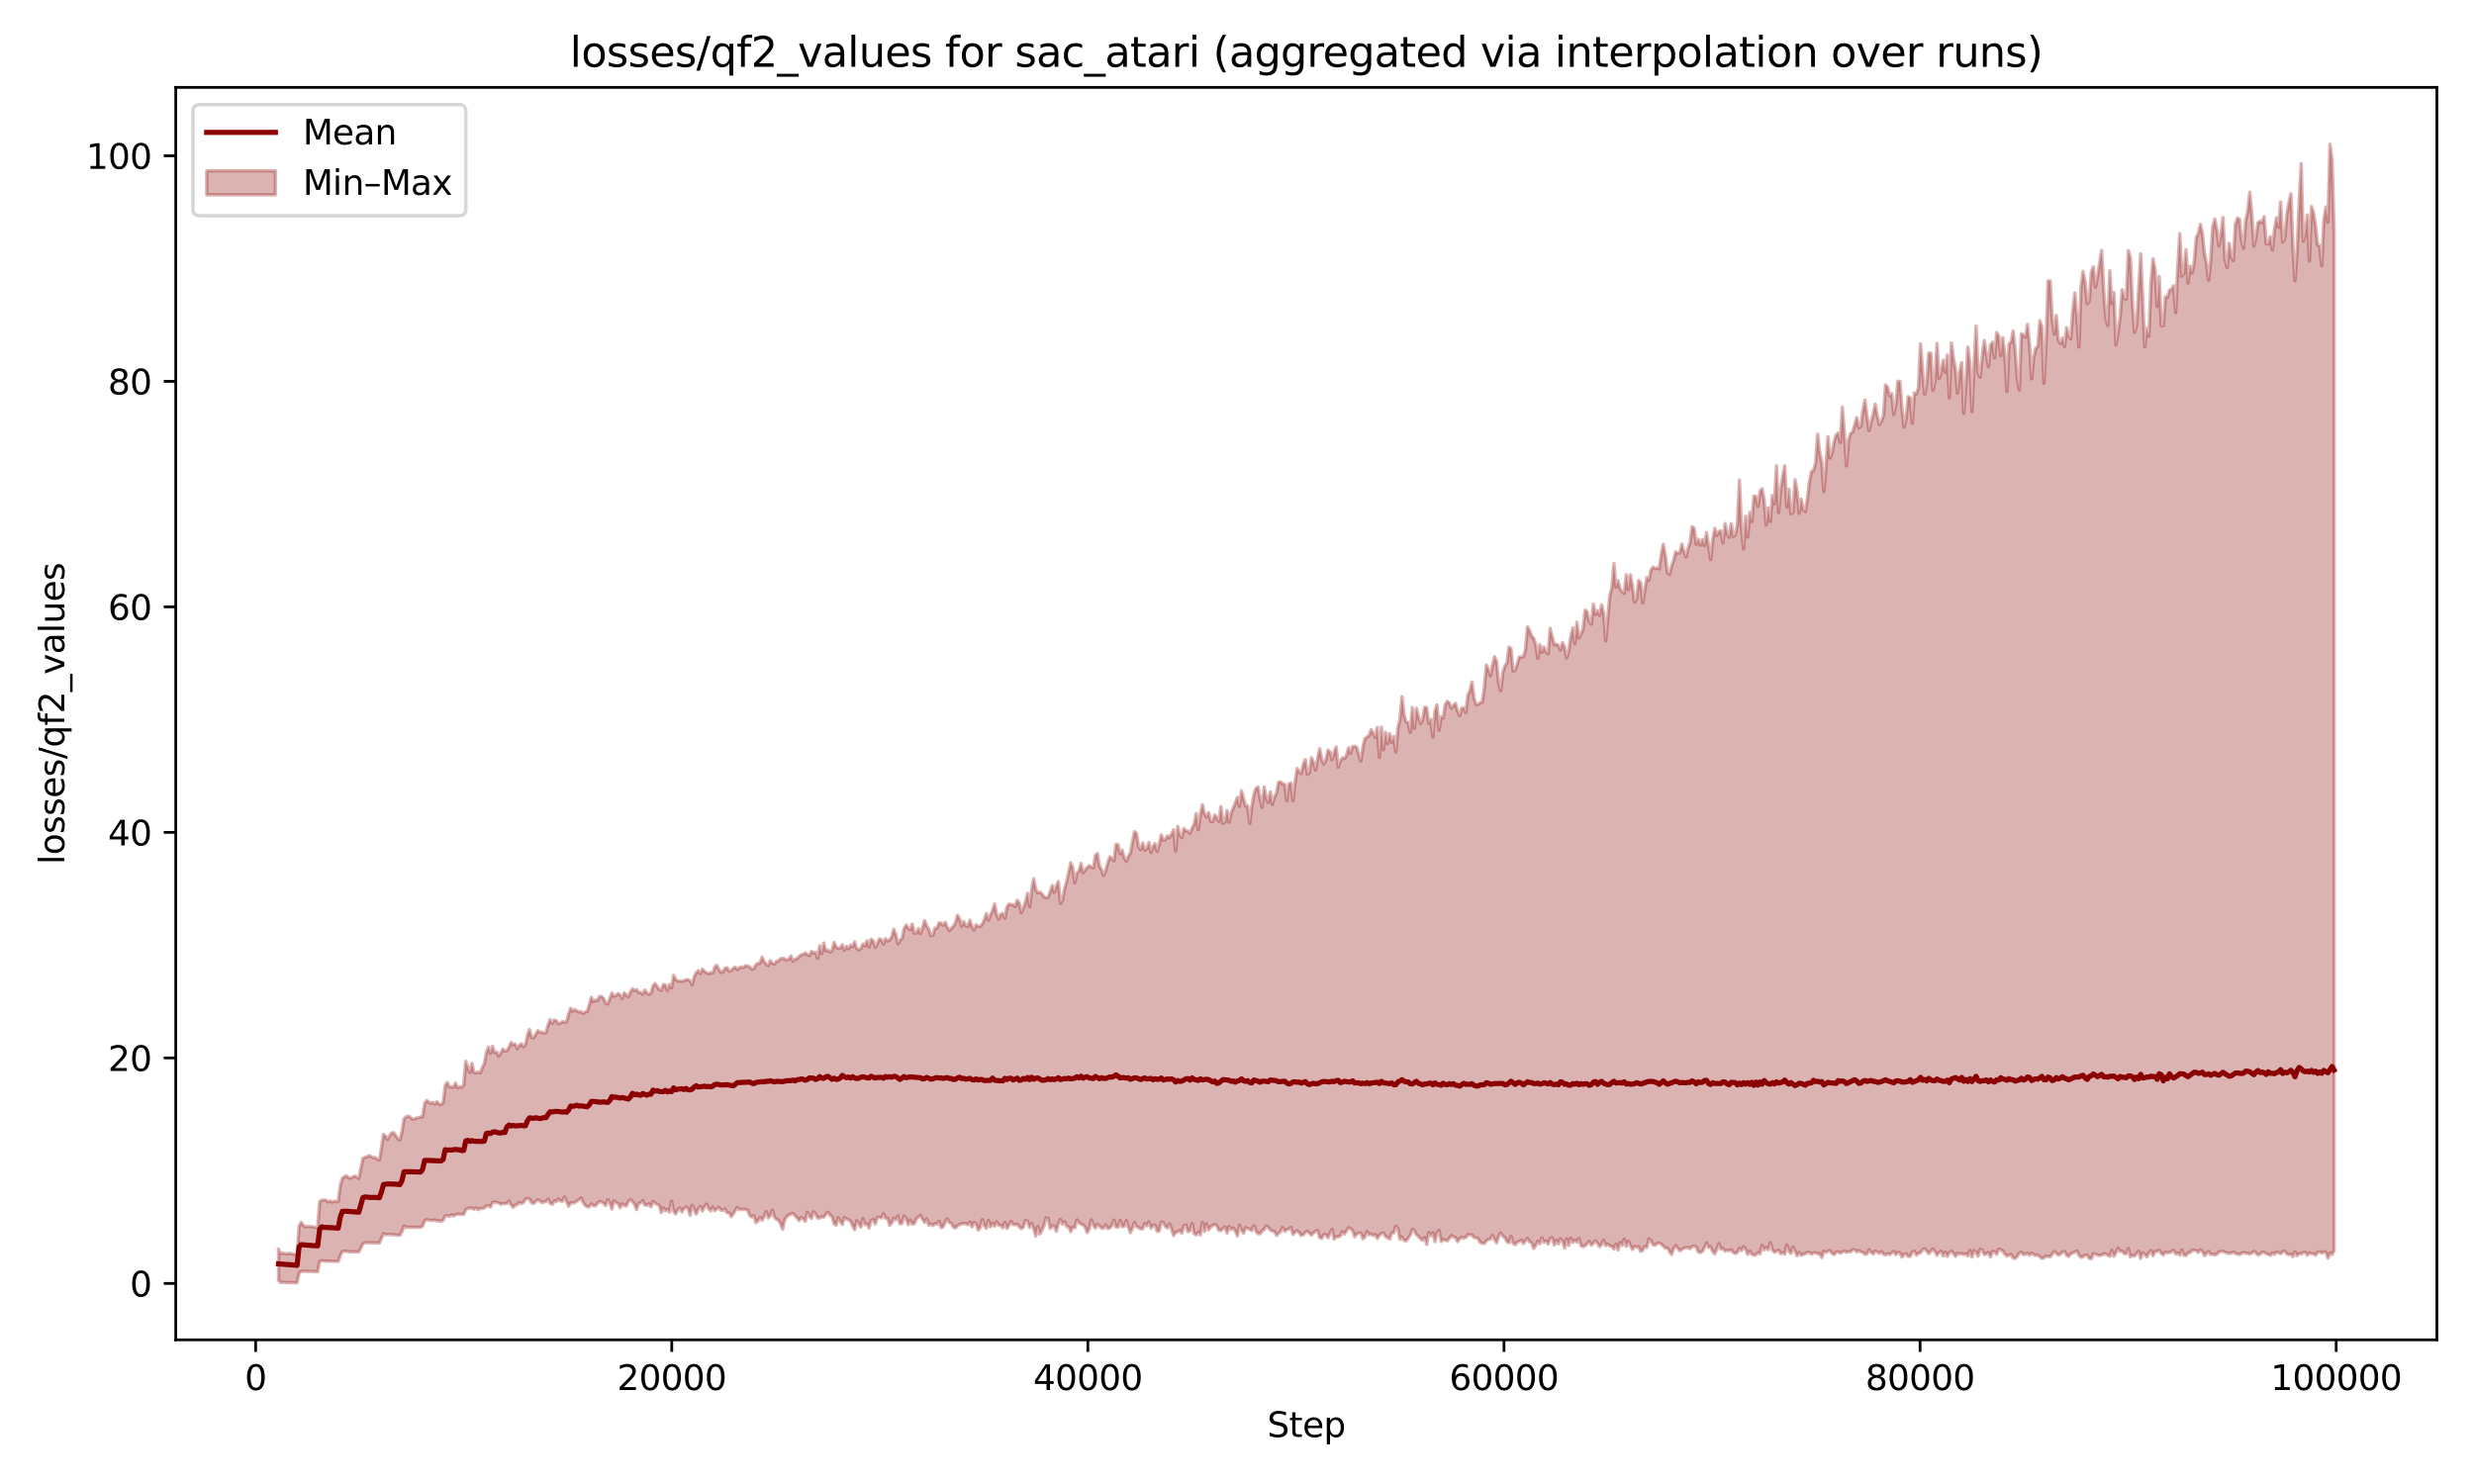 <?xml version="1.0" encoding="utf-8" standalone="no"?>
<!DOCTYPE svg PUBLIC "-//W3C//DTD SVG 1.1//EN"
  "http://www.w3.org/Graphics/SVG/1.1/DTD/svg11.dtd">
<svg xmlns:xlink="http://www.w3.org/1999/xlink" width="720pt" height="432pt" viewBox="0 0 720 432" xmlns="http://www.w3.org/2000/svg" version="1.1">
 <defs>
  <style type="text/css">*{stroke-linejoin: round; stroke-linecap: butt}</style>
 </defs>
 <g id="figure_1">
  <g id="patch_1">
   <path d="M 0 432 
L 720 432 
L 720 0 
L 0 0 
z
" style="fill: #ffffff"/>
  </g>
  <g id="axes_1">
   <g id="patch_2">
    <path d="M 51.151 390.04 
L 709.2 390.04 
L 709.2 25.44 
L 51.151 25.44 
z
" style="fill: #ffffff"/>
   </g>
   <g id="FillBetweenPolyCollection_1">
    <defs>
     <path id="m007a1c475c" d="M 81.063 -68.401 
L 81.063 -59.245 
L 81.661 -58.682 
L 82.26 -58.677 
L 82.859 -58.693 
L 83.458 -58.6 
L 84.057 -58.683 
L 84.656 -58.581 
L 85.254 -58.663 
L 85.853 -58.533 
L 86.452 -58.587 
L 87.051 -61.371 
L 87.65 -61.891 
L 88.248 -61.914 
L 88.847 -61.899 
L 89.446 -61.879 
L 90.045 -61.869 
L 90.644 -61.854 
L 91.243 -61.838 
L 91.841 -61.82 
L 92.44 -61.789 
L 93.039 -64.796 
L 93.638 -65.013 
L 94.237 -64.885 
L 94.836 -64.9 
L 95.434 -64.883 
L 96.033 -64.862 
L 96.632 -64.832 
L 97.231 -64.824 
L 97.83 -64.794 
L 98.428 -64.78 
L 99.027 -66.42 
L 99.626 -67.651 
L 100.225 -67.762 
L 100.824 -67.685 
L 101.423 -67.662 
L 102.021 -67.578 
L 102.62 -67.575 
L 103.219 -67.595 
L 103.818 -67.577 
L 104.417 -67.56 
L 105.016 -68.653 
L 105.614 -69.867 
L 106.213 -70.236 
L 106.812 -70.231 
L 107.411 -70.188 
L 108.01 -70.204 
L 108.609 -70.19 
L 109.207 -70.174 
L 109.806 -70.151 
L 110.405 -70.128 
L 111.004 -71.487 
L 111.603 -72.897 
L 112.201 -72.548 
L 112.8 -72.618 
L 113.399 -72.659 
L 113.998 -72.563 
L 114.597 -72.546 
L 115.196 -72.48 
L 115.794 -72.412 
L 116.393 -72.452 
L 116.992 -73.496 
L 117.591 -75.125 
L 118.19 -74.688 
L 118.789 -74.725 
L 119.387 -74.728 
L 119.986 -74.739 
L 120.585 -74.675 
L 121.184 -74.715 
L 121.783 -74.69 
L 122.381 -74.676 
L 122.98 -75.03 
L 123.579 -76.599 
L 124.178 -76.968 
L 124.777 -76.818 
L 125.376 -76.765 
L 125.974 -76.712 
L 126.573 -76.834 
L 127.172 -76.599 
L 127.771 -76.597 
L 128.37 -76.463 
L 128.969 -76.789 
L 129.567 -77.98 
L 130.166 -78.098 
L 130.765 -77.923 
L 131.364 -78.348 
L 131.963 -78.005 
L 132.562 -78.394 
L 133.16 -78.571 
L 133.759 -78.509 
L 134.358 -78.485 
L 134.957 -78.484 
L 135.556 -79.856 
L 136.154 -80.222 
L 136.753 -80.28 
L 137.352 -80.336 
L 137.951 -79.942 
L 138.55 -80.377 
L 139.149 -79.867 
L 139.747 -80.232 
L 140.346 -80.204 
L 140.945 -80.334 
L 141.544 -80.951 
L 142.143 -80.934 
L 142.742 -80.605 
L 143.34 -81.913 
L 143.939 -82.092 
L 144.538 -81.943 
L 145.137 -81.844 
L 145.736 -81.44 
L 146.334 -81.65 
L 146.933 -81.585 
L 147.532 -81.656 
L 148.131 -82.349 
L 148.73 -81.22 
L 149.329 -80.565 
L 149.927 -81.151 
L 150.526 -81.317 
L 151.125 -81.992 
L 151.724 -81.612 
L 152.323 -81.947 
L 152.922 -82.856 
L 153.52 -83.128 
L 154.119 -82.923 
L 154.718 -81.85 
L 155.317 -81.655 
L 155.916 -82.261 
L 156.515 -82.736 
L 157.113 -82.415 
L 157.712 -81.906 
L 158.311 -82.152 
L 158.91 -82.206 
L 159.509 -82.901 
L 160.107 -81.703 
L 160.706 -81.411 
L 161.305 -82.349 
L 161.904 -82.183 
L 162.503 -82.93 
L 163.102 -82.394 
L 163.7 -82.301 
L 164.299 -83.538 
L 164.898 -82.175 
L 165.497 -80.829 
L 166.096 -81.862 
L 166.695 -81.81 
L 167.293 -81.908 
L 167.892 -82.376 
L 168.491 -82.757 
L 169.09 -83.264 
L 169.689 -81.979 
L 170.287 -81.119 
L 170.886 -80.667 
L 171.485 -80.694 
L 172.084 -81.543 
L 172.683 -81.061 
L 173.282 -80.948 
L 173.88 -81.726 
L 174.479 -82.221 
L 175.078 -82.08 
L 175.677 -81.685 
L 176.276 -81.071 
L 176.875 -82.741 
L 177.473 -81.808 
L 178.072 -80.049 
L 178.671 -82.422 
L 179.27 -81.873 
L 179.869 -81.704 
L 180.468 -80.432 
L 181.066 -81.535 
L 181.665 -81.096 
L 182.264 -80.931 
L 182.863 -82.204 
L 183.462 -82.806 
L 184.06 -82.221 
L 184.659 -81.412 
L 185.258 -79.876 
L 185.857 -81.658 
L 186.456 -81.786 
L 187.055 -82.507 
L 187.653 -81.223 
L 188.252 -81.1 
L 188.851 -81.54 
L 189.45 -80.689 
L 190.049 -82.275 
L 190.648 -81.711 
L 191.246 -81.443 
L 191.845 -81.165 
L 192.444 -78.99 
L 193.043 -80.366 
L 193.642 -79.528 
L 194.24 -79.983 
L 194.839 -79.158 
L 195.438 -82.305 
L 196.037 -79.394 
L 196.636 -78.635 
L 197.235 -79.826 
L 197.833 -80.393 
L 198.432 -79.195 
L 199.031 -80.124 
L 199.63 -80.616 
L 200.229 -80.229 
L 200.828 -78.232 
L 201.426 -81.082 
L 202.025 -79.968 
L 202.624 -78.57 
L 203.223 -80.089 
L 203.822 -80.808 
L 204.42 -79.475 
L 205.019 -80.668 
L 205.618 -81.471 
L 206.217 -80.162 
L 206.816 -79.529 
L 207.415 -80.591 
L 208.013 -79.543 
L 208.612 -80.054 
L 209.211 -80.544 
L 209.81 -79.707 
L 210.409 -79.689 
L 211.008 -80.032 
L 211.606 -78.939 
L 212.205 -78.922 
L 212.804 -77.811 
L 213.403 -78.621 
L 214.002 -79.596 
L 214.601 -80.541 
L 215.199 -79.852 
L 215.798 -79.925 
L 216.397 -79.967 
L 216.996 -79.87 
L 217.595 -79.701 
L 218.193 -78.171 
L 218.792 -77.718 
L 219.391 -78.096 
L 219.99 -76.064 
L 220.589 -76.623 
L 221.188 -77.555 
L 221.786 -76.75 
L 222.385 -77.842 
L 222.984 -79.301 
L 223.583 -77.419 
L 224.182 -78.115 
L 224.781 -79.731 
L 225.379 -77.643 
L 225.978 -77.013 
L 226.577 -76.837 
L 227.176 -75.668 
L 227.775 -74.162 
L 228.373 -76.946 
L 228.972 -77.8 
L 229.571 -78.306 
L 230.17 -78.564 
L 230.769 -78.771 
L 231.368 -78.093 
L 231.966 -77.475 
L 232.565 -76.672 
L 233.164 -77.619 
L 233.763 -77.195 
L 234.362 -76.491 
L 234.961 -79.097 
L 235.559 -78.001 
L 236.158 -77.267 
L 236.757 -79.268 
L 237.356 -78.586 
L 237.955 -77.403 
L 238.554 -77.452 
L 239.152 -77.75 
L 239.751 -77.628 
L 240.35 -78.503 
L 240.949 -79.119 
L 241.548 -78.249 
L 242.146 -77.791 
L 242.745 -75.774 
L 243.344 -75.37 
L 243.943 -77.503 
L 244.542 -76.393 
L 245.141 -75.556 
L 245.739 -77.534 
L 246.338 -77.104 
L 246.937 -76.963 
L 247.536 -76.432 
L 248.135 -75.205 
L 248.734 -74.013 
L 249.332 -76.601 
L 249.931 -75.821 
L 250.53 -74.762 
L 251.129 -77.225 
L 251.728 -75.513 
L 252.326 -75.702 
L 252.925 -74.52 
L 253.524 -76.656 
L 254.123 -77.016 
L 254.722 -75.706 
L 255.321 -77.616 
L 255.919 -77.629 
L 256.518 -77.434 
L 257.117 -78.65 
L 257.716 -77.298 
L 258.315 -77.382 
L 258.914 -75.305 
L 259.512 -75.968 
L 260.111 -77.352 
L 260.71 -76.881 
L 261.309 -78.014 
L 261.908 -75.728 
L 262.507 -75.857 
L 263.105 -77.963 
L 263.704 -77.315 
L 264.303 -75.5 
L 264.902 -76.861 
L 265.501 -75.655 
L 266.099 -75.785 
L 266.698 -77.218 
L 267.297 -77.722 
L 267.896 -78.168 
L 268.495 -77.022 
L 269.094 -76.14 
L 269.692 -77.166 
L 270.291 -75.33 
L 270.89 -75.731 
L 271.489 -75.219 
L 272.088 -75.765 
L 272.687 -75.613 
L 273.285 -76.48 
L 273.884 -74.613 
L 274.483 -74.845 
L 275.082 -76.243 
L 275.681 -77.151 
L 276.279 -76.093 
L 276.878 -75.845 
L 277.477 -74.756 
L 278.076 -74.558 
L 278.675 -75.175 
L 279.274 -75.521 
L 279.872 -75.672 
L 280.471 -75.865 
L 281.07 -75.743 
L 281.669 -75.457 
L 282.268 -76.281 
L 282.867 -74.846 
L 283.465 -76.132 
L 284.064 -75.801 
L 284.663 -73.939 
L 285.262 -74.58 
L 285.861 -77.015 
L 286.46 -75.286 
L 287.058 -74.433 
L 287.657 -76.742 
L 288.256 -74.857 
L 288.855 -75.921 
L 289.454 -75.071 
L 290.052 -76.321 
L 290.651 -75.27 
L 291.25 -75.336 
L 291.849 -74.567 
L 292.448 -76.148 
L 293.047 -74.414 
L 293.645 -75.247 
L 294.244 -76.467 
L 294.843 -75.556 
L 295.442 -75.458 
L 296.041 -75.594 
L 296.64 -74.927 
L 297.238 -74.33 
L 297.837 -74.74 
L 298.436 -76.752 
L 299.035 -76.42 
L 299.634 -74.662 
L 300.232 -75.866 
L 300.831 -74.265 
L 301.43 -72.146 
L 302.029 -74.995 
L 302.628 -72.765 
L 303.227 -73.855 
L 303.825 -75.167 
L 304.424 -77.437 
L 305.023 -77.321 
L 305.622 -74.403 
L 306.221 -75.092 
L 306.82 -75.072 
L 307.418 -73.568 
L 308.017 -75.695 
L 308.616 -77.022 
L 309.215 -75.659 
L 309.814 -76.362 
L 310.413 -75.029 
L 311.011 -74.906 
L 311.61 -73.456 
L 312.209 -74.753 
L 312.808 -74.58 
L 313.407 -76.895 
L 314.005 -76.036 
L 314.604 -75.605 
L 315.203 -75.46 
L 315.802 -74.791 
L 316.401 -73.179 
L 317 -74.265 
L 317.598 -76.886 
L 318.197 -75.358 
L 318.796 -74.506 
L 319.395 -75.634 
L 319.994 -75.108 
L 320.593 -74.472 
L 321.191 -74.474 
L 321.79 -75.368 
L 322.389 -74.339 
L 322.988 -74.563 
L 323.587 -75.239 
L 324.185 -76.836 
L 324.784 -74.78 
L 325.383 -74.768 
L 325.982 -76.694 
L 326.581 -74.929 
L 327.18 -74.988 
L 327.778 -76.672 
L 328.377 -74.771 
L 328.976 -73.147 
L 329.575 -74.472 
L 330.174 -76.151 
L 330.773 -74.899 
L 331.371 -74.665 
L 331.97 -74.23 
L 332.569 -74.325 
L 333.168 -75.801 
L 333.767 -75.151 
L 334.366 -76.292 
L 334.964 -74.453 
L 335.563 -75.244 
L 336.162 -75.377 
L 336.761 -73.543 
L 337.36 -73.652 
L 337.958 -76.237 
L 338.557 -76.113 
L 339.156 -74.973 
L 339.755 -74.529 
L 340.354 -75.767 
L 340.953 -74.182 
L 341.551 -72.315 
L 342.15 -73.227 
L 342.749 -73.405 
L 343.348 -73.787 
L 343.947 -73.018 
L 344.546 -75.114 
L 345.144 -75.369 
L 345.743 -73.433 
L 346.342 -73.763 
L 346.941 -75.792 
L 347.54 -72.851 
L 348.138 -72.533 
L 348.737 -73.299 
L 349.336 -72.491 
L 349.935 -76.168 
L 350.534 -73.531 
L 351.133 -75.72 
L 351.731 -73.962 
L 352.33 -74.925 
L 352.929 -75.168 
L 353.528 -75.605 
L 354.127 -75.161 
L 354.726 -73.855 
L 355.324 -73.768 
L 355.923 -74.402 
L 356.522 -74.83 
L 357.121 -73.001 
L 357.72 -75.007 
L 358.319 -74.072 
L 358.917 -74.51 
L 359.516 -73.582 
L 360.115 -72.212 
L 360.714 -75.381 
L 361.313 -73.797 
L 361.911 -73.036 
L 362.51 -74.651 
L 363.109 -74.345 
L 363.708 -74.159 
L 364.307 -73.775 
L 364.906 -75.168 
L 365.504 -73.634 
L 366.103 -72.847 
L 366.702 -72.857 
L 367.301 -73.674 
L 367.9 -74.067 
L 368.499 -75.106 
L 369.097 -74.705 
L 369.696 -73.966 
L 370.295 -73.589 
L 370.894 -73.531 
L 371.493 -72.37 
L 372.091 -72.98 
L 372.69 -73.508 
L 373.289 -74.681 
L 373.888 -73.538 
L 374.487 -74.085 
L 375.086 -74.206 
L 375.684 -74.714 
L 376.283 -72.656 
L 376.882 -73.267 
L 377.481 -73.68 
L 378.08 -73.168 
L 378.679 -72.358 
L 379.277 -72.526 
L 379.876 -73.232 
L 380.475 -73.573 
L 381.074 -72.966 
L 381.673 -72.465 
L 382.272 -73.108 
L 382.87 -73.603 
L 383.469 -73.726 
L 384.068 -71.723 
L 384.667 -71.491 
L 385.266 -72.599 
L 385.864 -72.572 
L 386.463 -71.656 
L 387.062 -73.015 
L 387.661 -74.18 
L 388.26 -71.292 
L 388.859 -71.983 
L 389.457 -71.945 
L 390.056 -72.213 
L 390.655 -73.464 
L 391.254 -72.753 
L 391.853 -73.678 
L 392.452 -74.59 
L 393.05 -74.333 
L 393.649 -73.73 
L 394.248 -71.977 
L 394.847 -72.778 
L 395.446 -73.054 
L 396.044 -73.01 
L 396.643 -71.341 
L 397.242 -71.954 
L 397.841 -73.493 
L 398.44 -72.543 
L 399.039 -72.749 
L 399.637 -72.307 
L 400.236 -72.6 
L 400.835 -71.509 
L 401.434 -72.372 
L 402.033 -72.899 
L 402.632 -73.087 
L 403.23 -72.045 
L 403.829 -71.661 
L 404.428 -71.3 
L 405.027 -73.091 
L 405.626 -73.052 
L 406.225 -75.065 
L 406.823 -74.318 
L 407.422 -71.253 
L 408.021 -71.911 
L 408.62 -70.914 
L 409.219 -70.751 
L 409.817 -71.545 
L 410.416 -72.463 
L 411.015 -74.089 
L 411.614 -73.705 
L 412.213 -72.535 
L 412.812 -72.082 
L 413.41 -71.368 
L 414.009 -70.949 
L 414.608 -71.738 
L 415.207 -69.744 
L 415.806 -73.169 
L 416.405 -72.273 
L 417.003 -73.132 
L 417.602 -70.549 
L 418.201 -72.992 
L 418.8 -73.883 
L 419.399 -70.609 
L 419.997 -71.162 
L 420.596 -70.951 
L 421.195 -70.787 
L 421.794 -71.5 
L 422.393 -72.365 
L 422.992 -71.871 
L 423.59 -71.752 
L 424.189 -70.541 
L 424.788 -71.4 
L 425.387 -71.805 
L 425.986 -71.565 
L 426.585 -71.773 
L 427.183 -72.565 
L 427.782 -72.502 
L 428.381 -72.511 
L 428.98 -71.717 
L 429.579 -71.705 
L 430.178 -71.406 
L 430.776 -70.324 
L 431.375 -70.069 
L 431.974 -69.976 
L 432.573 -70.786 
L 433.172 -71.169 
L 433.77 -71.313 
L 434.369 -72.384 
L 434.968 -71.103 
L 435.567 -70.218 
L 436.166 -72.185 
L 436.765 -73.04 
L 437.363 -72.175 
L 437.962 -71.725 
L 438.561 -70.53 
L 439.16 -70.246 
L 439.759 -72.074 
L 440.358 -70.075 
L 440.956 -69.652 
L 441.555 -70.418 
L 442.154 -70.569 
L 442.753 -70.998 
L 443.352 -70.003 
L 443.95 -70.796 
L 444.549 -71.467 
L 445.148 -70.49 
L 445.747 -70.197 
L 446.346 -68.581 
L 446.945 -69.434 
L 447.543 -70.689 
L 448.142 -69.918 
L 448.741 -71.67 
L 449.34 -70.378 
L 449.939 -70.74 
L 450.538 -69.878 
L 451.136 -71.412 
L 451.735 -71.682 
L 452.334 -69.568 
L 452.933 -70.881 
L 453.532 -69.905 
L 454.131 -71.415 
L 454.729 -70.74 
L 455.328 -68.668 
L 455.927 -71.364 
L 456.526 -69.438 
L 457.125 -71.589 
L 457.723 -70.379 
L 458.322 -70.934 
L 458.921 -70.408 
L 459.52 -71.471 
L 460.119 -69.338 
L 460.718 -69.055 
L 461.316 -69.375 
L 461.915 -69.914 
L 462.514 -70.61 
L 463.113 -69.517 
L 463.712 -70.061 
L 464.311 -70.787 
L 464.909 -70.143 
L 465.508 -69.079 
L 466.107 -69.718 
L 466.706 -70.991 
L 467.305 -69.368 
L 467.903 -69.884 
L 468.502 -69.25 
L 469.101 -69.2 
L 469.7 -68.36 
L 470.299 -69.828 
L 470.898 -68.114 
L 471.496 -70.27 
L 472.095 -69.475 
L 472.694 -71.242 
L 473.293 -69.146 
L 473.892 -70.671 
L 474.491 -69.405 
L 475.089 -68.264 
L 475.688 -69.135 
L 476.287 -68.988 
L 476.886 -69.002 
L 477.485 -67.684 
L 478.084 -68.052 
L 478.682 -69.107 
L 479.281 -68.823 
L 479.88 -71.34 
L 480.479 -70.784 
L 481.078 -69.632 
L 481.676 -69.561 
L 482.275 -70.027 
L 482.874 -70.149 
L 483.473 -69.816 
L 484.072 -69.254 
L 484.671 -68.651 
L 485.269 -68.678 
L 485.868 -67.666 
L 486.467 -66.816 
L 487.066 -68.489 
L 487.665 -69.423 
L 488.264 -68.599 
L 488.862 -67.886 
L 489.461 -68.287 
L 490.06 -68.6 
L 490.659 -68.837 
L 491.258 -68.828 
L 491.856 -68.504 
L 492.455 -69.126 
L 493.054 -69.274 
L 493.653 -68.982 
L 494.252 -67.552 
L 494.851 -67.345 
L 495.449 -67.699 
L 496.048 -68.864 
L 496.647 -70.208 
L 497.246 -68.816 
L 497.845 -69.077 
L 498.444 -67.669 
L 499.042 -66.967 
L 499.641 -68.378 
L 500.24 -69.951 
L 500.839 -68.32 
L 501.438 -68.579 
L 502.037 -67.779 
L 502.635 -68.015 
L 503.234 -67.891 
L 503.833 -68.182 
L 504.432 -67.393 
L 505.031 -67.064 
L 505.629 -67.403 
L 506.228 -68.655 
L 506.827 -67.947 
L 507.426 -69.067 
L 508.025 -68.358 
L 508.624 -66.849 
L 509.222 -67.725 
L 509.821 -66.888 
L 510.42 -66.577 
L 511.019 -66.716 
L 511.618 -67.342 
L 512.217 -67.016 
L 512.815 -69.467 
L 513.414 -68.128 
L 514.013 -68.822 
L 514.612 -68.173 
L 515.211 -70.278 
L 515.809 -68.096 
L 516.408 -67.455 
L 517.007 -67.739 
L 517.606 -68.1 
L 518.205 -67.063 
L 518.804 -67.325 
L 519.402 -66.91 
L 520.001 -69.588 
L 520.6 -67.938 
L 521.199 -67.111 
L 521.798 -68.926 
L 522.397 -67.798 
L 522.995 -66.423 
L 523.594 -67.382 
L 524.193 -66.612 
L 524.792 -66.795 
L 525.391 -67.069 
L 525.99 -67.37 
L 526.588 -67.417 
L 527.187 -66.878 
L 527.786 -67.278 
L 528.385 -67.3 
L 528.984 -67.013 
L 529.582 -67.025 
L 530.181 -65.901 
L 530.78 -67.782 
L 531.379 -67.41 
L 531.978 -67.724 
L 532.577 -67.943 
L 533.175 -67.107 
L 533.774 -66.762 
L 534.373 -67.51 
L 534.972 -67.617 
L 535.571 -67.178 
L 536.17 -67.5 
L 536.768 -67.809 
L 537.367 -67.43 
L 537.966 -67.651 
L 538.565 -67.576 
L 539.164 -68.181 
L 539.762 -68.187 
L 540.361 -67.576 
L 540.96 -67.966 
L 541.559 -67.606 
L 542.158 -67.444 
L 542.757 -66.875 
L 543.355 -67.023 
L 543.954 -68.175 
L 544.553 -67.425 
L 545.152 -66.952 
L 545.751 -67.827 
L 546.35 -67.565 
L 546.948 -67.142 
L 547.547 -67.664 
L 548.146 -66.88 
L 548.745 -66.682 
L 549.344 -67.072 
L 549.943 -66.749 
L 550.541 -67.288 
L 551.14 -67.722 
L 551.739 -66.787 
L 552.338 -67.424 
L 552.937 -67.314 
L 553.535 -66.044 
L 554.134 -66.839 
L 554.733 -67.038 
L 555.332 -66.237 
L 555.931 -66.287 
L 556.53 -67.49 
L 557.128 -67.754 
L 557.727 -66.642 
L 558.326 -67.158 
L 558.925 -67.356 
L 559.524 -68.177 
L 560.123 -68.441 
L 560.721 -67.841 
L 561.32 -67.045 
L 561.919 -67.71 
L 562.518 -68.407 
L 563.117 -67.674 
L 563.715 -66.55 
L 564.314 -67.371 
L 564.913 -67.759 
L 565.512 -66.38 
L 566.111 -67.513 
L 566.71 -66.243 
L 567.308 -67.353 
L 567.907 -67.762 
L 568.506 -67.123 
L 569.105 -66.267 
L 569.704 -67.172 
L 570.303 -66.966 
L 570.901 -67.073 
L 571.5 -66.799 
L 572.099 -67.035 
L 572.698 -66.419 
L 573.297 -67.996 
L 573.895 -66.054 
L 574.494 -67.922 
L 575.093 -67.487 
L 575.692 -66.32 
L 576.291 -68.299 
L 576.89 -68.055 
L 577.488 -66.799 
L 578.087 -66.982 
L 578.686 -67.423 
L 579.285 -66.056 
L 579.884 -67.724 
L 580.483 -67.544 
L 581.081 -66.836 
L 581.68 -68.366 
L 582.279 -68.171 
L 582.878 -67.809 
L 583.477 -66.893 
L 584.076 -66.352 
L 584.674 -66.653 
L 585.273 -66.795 
L 585.872 -65.773 
L 586.471 -65.666 
L 587.07 -66.233 
L 587.668 -67.201 
L 588.267 -67.494 
L 588.866 -66.764 
L 589.465 -66.905 
L 590.064 -67.201 
L 590.663 -66.623 
L 591.261 -67.228 
L 591.86 -66.784 
L 592.459 -66.556 
L 593.058 -66.593 
L 593.657 -66.177 
L 594.256 -65.642 
L 594.854 -65.835 
L 595.453 -66.335 
L 596.052 -66.22 
L 596.651 -66.101 
L 597.25 -66.935 
L 597.848 -67.652 
L 598.447 -67.137 
L 599.046 -66.644 
L 599.645 -66.916 
L 600.244 -67.603 
L 600.843 -67.65 
L 601.441 -66.549 
L 602.04 -66.232 
L 602.639 -67.053 
L 603.238 -67.26 
L 603.837 -67.498 
L 604.436 -67.818 
L 605.034 -66.666 
L 605.633 -65.965 
L 606.232 -66.146 
L 606.831 -66.629 
L 607.43 -66.568 
L 608.029 -65.672 
L 608.627 -65.557 
L 609.226 -67.047 
L 609.825 -66.86 
L 610.424 -66.662 
L 611.023 -66.525 
L 611.621 -66.602 
L 612.22 -67.001 
L 612.819 -66.957 
L 613.418 -66.602 
L 614.017 -66.276 
L 614.616 -68.051 
L 615.214 -66.299 
L 615.813 -67.299 
L 616.412 -68.615 
L 617.011 -67.733 
L 617.61 -67.777 
L 618.209 -67.068 
L 618.807 -67.024 
L 619.406 -68.57 
L 620.005 -66.084 
L 620.604 -66.499 
L 621.203 -66.341 
L 621.801 -67.085 
L 622.4 -67.77 
L 622.999 -65.643 
L 623.598 -67.287 
L 624.197 -66.796 
L 624.796 -66.105 
L 625.394 -67.302 
L 625.993 -67.956 
L 626.592 -66.423 
L 627.191 -67.704 
L 627.79 -67.674 
L 628.389 -68.026 
L 628.987 -67.132 
L 629.586 -66.655 
L 630.185 -67.583 
L 630.784 -67.278 
L 631.383 -67.368 
L 631.982 -67.606 
L 632.58 -68.021 
L 633.179 -66.986 
L 633.778 -67.265 
L 634.377 -66.632 
L 634.976 -68.11 
L 635.574 -66.597 
L 636.173 -66.502 
L 636.772 -67.281 
L 637.371 -67.357 
L 637.97 -68.045 
L 638.569 -68.02 
L 639.167 -67.901 
L 639.766 -67.411 
L 640.365 -68.179 
L 640.964 -67.703 
L 641.563 -66.445 
L 642.162 -67.13 
L 642.76 -67.697 
L 643.359 -66.815 
L 643.958 -66.904 
L 644.557 -66.656 
L 645.156 -66.867 
L 645.754 -67.569 
L 646.353 -67.649 
L 646.952 -67.765 
L 647.551 -67.422 
L 648.15 -67.271 
L 648.749 -67.079 
L 649.347 -67.21 
L 649.946 -67.535 
L 650.545 -67.145 
L 651.144 -66.913 
L 651.743 -66.807 
L 652.342 -67.12 
L 652.94 -67.421 
L 653.539 -67.196 
L 654.138 -67.129 
L 654.737 -66.941 
L 655.336 -67.225 
L 655.935 -67.707 
L 656.533 -67.269 
L 657.132 -66.67 
L 657.731 -66.908 
L 658.33 -67.472 
L 658.929 -67.44 
L 659.527 -67.076 
L 660.126 -66.81 
L 660.725 -66.561 
L 661.324 -67.228 
L 661.923 -66.839 
L 662.522 -67.586 
L 663.12 -67.286 
L 663.719 -67.044 
L 664.318 -67.573 
L 664.917 -67.788 
L 665.516 -66.998 
L 666.115 -66.723 
L 666.713 -66.94 
L 667.312 -66.209 
L 667.911 -67.575 
L 668.51 -66.493 
L 669.109 -67.06 
L 669.707 -66.97 
L 670.306 -67.353 
L 670.905 -67.417 
L 671.504 -66.6 
L 672.103 -67.274 
L 672.702 -67.023 
L 673.3 -67.021 
L 673.899 -66.602 
L 674.498 -67.479 
L 675.097 -67.579 
L 675.696 -67.196 
L 676.295 -67.59 
L 676.893 -67.396 
L 677.492 -65.737 
L 678.091 -67.257 
L 678.69 -66.786 
L 679.289 -67.94 
L 679.289 -364.841 
L 679.289 -364.841 
L 678.69 -385.536 
L 678.091 -389.987 
L 677.492 -367.367 
L 676.893 -371.75 
L 676.295 -367.969 
L 675.696 -354.66 
L 675.097 -360.539 
L 674.498 -360.663 
L 673.899 -366.26 
L 673.3 -370.111 
L 672.702 -371.887 
L 672.103 -356.045 
L 671.504 -369.432 
L 670.905 -363.979 
L 670.306 -361.767 
L 669.707 -384.365 
L 669.109 -372.745 
L 668.51 -358.985 
L 667.911 -350.274 
L 667.312 -360.153 
L 666.713 -375.594 
L 666.115 -372.952 
L 665.516 -369.503 
L 664.917 -362.574 
L 664.318 -361.573 
L 663.719 -373.192 
L 663.12 -365.847 
L 662.522 -368.6 
L 661.923 -365.117 
L 661.324 -359.231 
L 660.725 -363.095 
L 660.126 -360.999 
L 659.527 -361.05 
L 658.929 -368.934 
L 658.33 -367.184 
L 657.731 -367.659 
L 657.132 -367.143 
L 656.533 -362.966 
L 655.935 -360.394 
L 655.336 -369.731 
L 654.737 -376.077 
L 654.138 -370.495 
L 653.539 -367.683 
L 652.94 -359.704 
L 652.342 -362.011 
L 651.743 -368.169 
L 651.144 -368.527 
L 650.545 -366.595 
L 649.946 -356.138 
L 649.347 -357.209 
L 648.749 -361.194 
L 648.15 -354.107 
L 647.551 -356.302 
L 646.952 -368.692 
L 646.353 -363.824 
L 645.754 -360.463 
L 645.156 -365.179 
L 644.557 -368.287 
L 643.958 -365.924 
L 643.359 -355.98 
L 642.76 -350.408 
L 642.162 -355.268 
L 641.563 -358.217 
L 640.964 -364.09 
L 640.365 -366.719 
L 639.766 -364.043 
L 639.167 -362.848 
L 638.569 -355.658 
L 637.97 -352.579 
L 637.371 -354.485 
L 636.772 -349.638 
L 636.173 -359.322 
L 635.574 -352.558 
L 634.976 -351.557 
L 634.377 -363.985 
L 633.778 -354.102 
L 633.179 -341.029 
L 632.58 -348.814 
L 631.982 -347.827 
L 631.383 -347.52 
L 630.784 -345.465 
L 630.185 -345.617 
L 629.586 -337.17 
L 628.987 -337.239 
L 628.389 -351.515 
L 627.79 -342.781 
L 627.191 -353.562 
L 626.592 -356.671 
L 625.993 -349.81 
L 625.394 -334.117 
L 624.796 -336.437 
L 624.197 -331.084 
L 623.598 -344.779 
L 622.999 -358.106 
L 622.4 -347.691 
L 621.801 -337.221 
L 621.203 -335.242 
L 620.604 -343.822 
L 620.005 -356.969 
L 619.406 -359.042 
L 618.807 -344.908 
L 618.209 -345.179 
L 617.61 -347.645 
L 617.011 -339.78 
L 616.412 -335.49 
L 615.813 -331.633 
L 615.214 -346.846 
L 614.616 -343.559 
L 614.017 -353.172 
L 613.418 -337.248 
L 612.819 -339.57 
L 612.22 -347.9 
L 611.621 -359.102 
L 611.023 -355.376 
L 610.424 -351.427 
L 609.825 -348.394 
L 609.226 -354.325 
L 608.627 -352.823 
L 608.029 -344.408 
L 607.43 -343.594 
L 606.831 -349.861 
L 606.232 -353.007 
L 605.633 -348.507 
L 605.034 -330.98 
L 604.436 -339.614 
L 603.837 -346.724 
L 603.238 -341.6 
L 602.639 -333.341 
L 602.04 -334.193 
L 601.441 -336.596 
L 600.843 -331.12 
L 600.244 -333.587 
L 599.645 -331.996 
L 599.046 -333.001 
L 598.447 -340.14 
L 597.848 -334.762 
L 597.25 -339.162 
L 596.651 -350.219 
L 596.052 -350.192 
L 595.453 -332.146 
L 594.854 -320.439 
L 594.256 -336.843 
L 593.657 -338.619 
L 593.058 -331.07 
L 592.459 -330.614 
L 591.86 -327.924 
L 591.261 -321.737 
L 590.663 -331.678 
L 590.064 -337.582 
L 589.465 -333.845 
L 588.866 -334.481 
L 588.267 -334.896 
L 587.668 -318.497 
L 587.07 -322.076 
L 586.471 -330.184 
L 585.872 -335.629 
L 585.273 -332.378 
L 584.674 -331.897 
L 584.076 -318.049 
L 583.477 -328.541 
L 582.878 -333.714 
L 582.279 -328.459 
L 581.68 -334.173 
L 581.081 -335.16 
L 580.483 -327.828 
L 579.884 -332.387 
L 579.285 -331.532 
L 578.686 -325.257 
L 578.087 -328.811 
L 577.488 -332.842 
L 576.89 -328.536 
L 576.291 -322.184 
L 575.692 -323.365 
L 575.093 -337.072 
L 574.494 -325.464 
L 573.895 -312.184 
L 573.297 -326.336 
L 572.698 -330.951 
L 572.099 -319.94 
L 571.5 -311.673 
L 570.901 -326.463 
L 570.303 -323.72 
L 569.704 -317.583 
L 569.105 -324.543 
L 568.506 -327.813 
L 567.907 -332.143 
L 567.308 -316.19 
L 566.71 -328.652 
L 566.111 -323.625 
L 565.512 -327.136 
L 564.913 -323.609 
L 564.314 -321.828 
L 563.715 -331.99 
L 563.117 -320.913 
L 562.518 -318.37 
L 561.919 -329.21 
L 561.32 -329.216 
L 560.721 -320.287 
L 560.123 -317.3 
L 559.524 -324.082 
L 558.925 -331.894 
L 558.326 -319.207 
L 557.727 -317.343 
L 557.128 -317.612 
L 556.53 -308.813 
L 555.931 -316.205 
L 555.332 -316.55 
L 554.733 -310.169 
L 554.134 -307.708 
L 553.535 -313.151 
L 552.937 -320.921 
L 552.338 -321.024 
L 551.739 -314.096 
L 551.14 -311.357 
L 550.541 -317.44 
L 549.943 -316.79 
L 549.344 -319.312 
L 548.745 -319.931 
L 548.146 -311.032 
L 547.547 -309.42 
L 546.948 -308.381 
L 546.35 -310.921 
L 545.751 -314.345 
L 545.152 -311.471 
L 544.553 -309.322 
L 543.954 -306.654 
L 543.355 -310.928 
L 542.757 -315.545 
L 542.158 -312.582 
L 541.559 -307.836 
L 540.96 -307.487 
L 540.361 -310.44 
L 539.762 -308.24 
L 539.164 -306.196 
L 538.565 -305.794 
L 537.966 -303.925 
L 537.367 -296.396 
L 536.768 -305.946 
L 536.17 -313.482 
L 535.571 -303.178 
L 534.972 -305.976 
L 534.373 -305.338 
L 533.774 -303.398 
L 533.175 -300.174 
L 532.577 -298.695 
L 531.978 -304.864 
L 531.379 -295.758 
L 530.78 -289.001 
L 530.181 -297.412 
L 529.582 -300.397 
L 528.984 -305.612 
L 528.385 -297.294 
L 527.786 -295.038 
L 527.187 -294.706 
L 526.588 -291.835 
L 525.99 -286.808 
L 525.391 -283.031 
L 524.792 -283.627 
L 524.193 -286.727 
L 523.594 -282.564 
L 522.995 -289.168 
L 522.397 -292.34 
L 521.798 -282.854 
L 521.199 -282.426 
L 520.6 -289.603 
L 520.001 -284.428 
L 519.402 -296.391 
L 518.804 -293.24 
L 518.205 -289.386 
L 517.606 -282.805 
L 517.007 -296.446 
L 516.408 -285.342 
L 515.809 -287.781 
L 515.211 -280.23 
L 514.612 -284.211 
L 514.013 -279.185 
L 513.414 -286.612 
L 512.815 -289.727 
L 512.217 -288.986 
L 511.618 -284.635 
L 511.019 -287.503 
L 510.42 -287.552 
L 509.821 -280.092 
L 509.222 -282.837 
L 508.624 -275.66 
L 508.025 -281.717 
L 507.426 -272.192 
L 506.827 -278.231 
L 506.228 -292.287 
L 505.629 -279.355 
L 505.031 -276.333 
L 504.432 -275.806 
L 503.833 -279.569 
L 503.234 -275.545 
L 502.635 -276.735 
L 502.037 -279.563 
L 501.438 -273.928 
L 500.839 -277.432 
L 500.24 -277.317 
L 499.641 -276.064 
L 499.042 -278.188 
L 498.444 -274.872 
L 497.845 -269.142 
L 497.246 -273.115 
L 496.647 -276.934 
L 496.048 -273.183 
L 495.449 -274.93 
L 494.851 -273.25 
L 494.252 -275.055 
L 493.653 -273.581 
L 493.054 -278.196 
L 492.455 -278.698 
L 491.856 -273.991 
L 491.258 -272.355 
L 490.659 -269.906 
L 490.06 -271.518 
L 489.461 -273.629 
L 488.862 -271.045 
L 488.264 -270.984 
L 487.665 -271.34 
L 487.066 -268.844 
L 486.467 -267.194 
L 485.868 -264.828 
L 485.269 -265.264 
L 484.671 -270.237 
L 484.072 -273.539 
L 483.473 -270.648 
L 482.874 -266.381 
L 482.275 -266.743 
L 481.676 -266.446 
L 481.078 -266.912 
L 480.479 -266.091 
L 479.88 -263.036 
L 479.281 -263.894 
L 478.682 -260.372 
L 478.084 -256.472 
L 477.485 -262.409 
L 476.886 -263.002 
L 476.287 -257.639 
L 475.688 -256.722 
L 475.089 -261.398 
L 474.491 -264.653 
L 473.892 -260.378 
L 473.293 -264.698 
L 472.694 -259.258 
L 472.095 -259.75 
L 471.496 -260.481 
L 470.898 -262.964 
L 470.299 -261.072 
L 469.7 -267.958 
L 469.101 -260.995 
L 468.502 -258.686 
L 467.903 -252.228 
L 467.305 -245.43 
L 466.706 -253.661 
L 466.107 -255.906 
L 465.508 -252.844 
L 464.909 -254.239 
L 464.311 -253.139 
L 463.712 -256.094 
L 463.113 -250.28 
L 462.514 -251.074 
L 461.915 -253.84 
L 461.316 -254.375 
L 460.718 -248.898 
L 460.119 -247.481 
L 459.52 -246.312 
L 458.921 -250.856 
L 458.322 -244.611 
L 457.723 -249.257 
L 457.125 -246.533 
L 456.526 -242.523 
L 455.927 -240.5 
L 455.328 -243.643 
L 454.729 -244.934 
L 454.131 -242.773 
L 453.532 -244.124 
L 452.933 -244.478 
L 452.334 -244.353 
L 451.735 -246.621 
L 451.136 -249.077 
L 450.538 -241.69 
L 449.939 -242.223 
L 449.34 -243.693 
L 448.741 -242.095 
L 448.142 -244.316 
L 447.543 -240.37 
L 446.945 -244.434 
L 446.346 -246.167 
L 445.747 -246.832 
L 445.148 -248.511 
L 444.549 -249.534 
L 443.95 -242.849 
L 443.352 -240.858 
L 442.753 -240.712 
L 442.154 -240.752 
L 441.555 -238.722 
L 440.956 -236.961 
L 440.358 -236.665 
L 439.759 -243.134 
L 439.16 -243.649 
L 438.561 -238.956 
L 437.962 -238.182 
L 437.363 -236.23 
L 436.765 -230.964 
L 436.166 -232.983 
L 435.567 -239.465 
L 434.968 -240.823 
L 434.369 -238.386 
L 433.77 -235.301 
L 433.172 -237.058 
L 432.573 -238.421 
L 431.974 -231.766 
L 431.375 -227.62 
L 430.776 -227.457 
L 430.178 -226.948 
L 429.579 -226.901 
L 428.98 -228.789 
L 428.381 -233.472 
L 427.782 -230.988 
L 427.183 -229.568 
L 426.585 -224.624 
L 425.986 -225.936 
L 425.387 -225.835 
L 424.788 -223.622 
L 424.189 -224.962 
L 423.59 -227.284 
L 422.992 -226.603 
L 422.393 -225.832 
L 421.794 -227.348 
L 421.195 -227.858 
L 420.596 -226.887 
L 419.997 -223.036 
L 419.399 -223.318 
L 418.8 -219.376 
L 418.201 -226.811 
L 417.602 -224.932 
L 417.003 -217.394 
L 416.405 -222.582 
L 415.806 -221.414 
L 415.207 -226.012 
L 414.608 -226.12 
L 414.009 -222.439 
L 413.41 -221.332 
L 412.812 -223.435 
L 412.213 -225.824 
L 411.614 -219.966 
L 411.015 -226.054 
L 410.416 -218.83 
L 409.817 -221.698 
L 409.219 -221.825 
L 408.62 -223.958 
L 408.021 -229.188 
L 407.422 -222.618 
L 406.823 -220.088 
L 406.225 -213.078 
L 405.626 -217.582 
L 405.027 -215.912 
L 404.428 -218.435 
L 403.829 -215.515 
L 403.23 -218.835 
L 402.632 -213.709 
L 402.033 -220.332 
L 401.434 -211.528 
L 400.835 -220.242 
L 400.236 -217.296 
L 399.637 -218.534 
L 399.039 -219.578 
L 398.44 -217.827 
L 397.841 -217.499 
L 397.242 -217.011 
L 396.643 -214.622 
L 396.044 -210.485 
L 395.446 -212.236 
L 394.847 -214.502 
L 394.248 -214.775 
L 393.649 -214.68 
L 393.05 -212.702 
L 392.452 -214.313 
L 391.853 -212.039 
L 391.254 -211.201 
L 390.655 -211.359 
L 390.056 -210.371 
L 389.457 -208.694 
L 388.859 -214.554 
L 388.26 -213.019 
L 387.661 -210.813 
L 387.062 -213.129 
L 386.463 -213.62 
L 385.864 -210.788 
L 385.266 -209.602 
L 384.667 -210.997 
L 384.068 -214.04 
L 383.469 -211.294 
L 382.87 -207.841 
L 382.272 -210.116 
L 381.673 -211.417 
L 381.074 -207.114 
L 380.475 -206.604 
L 379.876 -210.876 
L 379.277 -209.453 
L 378.679 -206.808 
L 378.08 -207.399 
L 377.481 -208.305 
L 376.882 -204.151 
L 376.283 -198.908 
L 375.684 -204.092 
L 375.086 -203.818 
L 374.487 -198.898 
L 373.888 -203.724 
L 373.289 -203.805 
L 372.69 -204.369 
L 372.091 -204.302 
L 371.493 -201.137 
L 370.894 -200.008 
L 370.295 -197.763 
L 369.696 -201.488 
L 369.097 -198.418 
L 368.499 -199.727 
L 367.9 -202.883 
L 367.301 -196.96 
L 366.702 -199.664 
L 366.103 -202.891 
L 365.504 -202.484 
L 364.906 -200.667 
L 364.307 -197.276 
L 363.708 -192.294 
L 363.109 -197.435 
L 362.51 -197.31 
L 361.911 -199.498 
L 361.313 -201.792 
L 360.714 -197.231 
L 360.115 -199.881 
L 359.516 -198.321 
L 358.917 -196.763 
L 358.319 -195.413 
L 357.72 -192.649 
L 357.121 -196.062 
L 356.522 -192.738 
L 355.923 -192.331 
L 355.324 -197.196 
L 354.726 -192.882 
L 354.127 -193.968 
L 353.528 -194.765 
L 352.929 -192.85 
L 352.33 -192.94 
L 351.731 -195.474 
L 351.133 -194.155 
L 350.534 -195.21 
L 349.935 -197.737 
L 349.336 -194.976 
L 348.737 -190.437 
L 348.138 -195.193 
L 347.54 -192.07 
L 346.941 -191.003 
L 346.342 -189.386 
L 345.743 -190.071 
L 345.144 -190.092 
L 344.546 -190.819 
L 343.947 -188.157 
L 343.348 -189 
L 342.749 -191.436 
L 342.15 -184.25 
L 341.551 -190.459 
L 340.953 -189.218 
L 340.354 -188.113 
L 339.755 -188.69 
L 339.156 -187.571 
L 338.557 -187.499 
L 337.958 -188.981 
L 337.36 -186.193 
L 336.761 -184.165 
L 336.162 -186.434 
L 335.563 -185.562 
L 334.964 -183.841 
L 334.366 -186.731 
L 333.767 -185.035 
L 333.168 -184.503 
L 332.569 -186.643 
L 331.97 -184.689 
L 331.371 -185.43 
L 330.773 -189.389 
L 330.174 -189.91 
L 329.575 -186.952 
L 328.976 -183.73 
L 328.377 -182.731 
L 327.778 -181.259 
L 327.18 -182.344 
L 326.581 -184.501 
L 325.982 -183.473 
L 325.383 -186.11 
L 324.784 -186.203 
L 324.185 -181.432 
L 323.587 -182.039 
L 322.988 -182.595 
L 322.389 -180.858 
L 321.79 -178.614 
L 321.191 -177.11 
L 320.593 -178.811 
L 319.994 -179.868 
L 319.395 -183.517 
L 318.796 -183.029 
L 318.197 -179.4 
L 317.598 -179.582 
L 317 -180.011 
L 316.401 -179.492 
L 315.802 -178.731 
L 315.203 -177.939 
L 314.604 -180.668 
L 314.005 -178.417 
L 313.407 -177.894 
L 312.808 -174.994 
L 312.209 -179.4 
L 311.61 -180.828 
L 311.011 -178.136 
L 310.413 -175.307 
L 309.814 -173.201 
L 309.215 -170.044 
L 308.616 -169.004 
L 308.017 -175.372 
L 307.418 -174.09 
L 306.82 -172.236 
L 306.221 -174.227 
L 305.622 -172.346 
L 305.023 -170.761 
L 304.424 -170.685 
L 303.825 -170.928 
L 303.227 -171.83 
L 302.628 -172.285 
L 302.029 -172.071 
L 301.43 -173.081 
L 300.831 -176.203 
L 300.232 -172.929 
L 299.634 -168.091 
L 299.035 -171.949 
L 298.436 -169.386 
L 297.837 -167.708 
L 297.238 -166.287 
L 296.64 -169.146 
L 296.041 -169.947 
L 295.442 -168.069 
L 294.843 -168.637 
L 294.244 -168.668 
L 293.645 -168.809 
L 293.047 -167.965 
L 292.448 -164.686 
L 291.849 -166.051 
L 291.25 -165.884 
L 290.651 -164.447 
L 290.052 -165.797 
L 289.454 -168.856 
L 288.855 -166.939 
L 288.256 -165.688 
L 287.657 -164.148 
L 287.058 -166.034 
L 286.46 -164.244 
L 285.861 -162.993 
L 285.262 -162.314 
L 284.663 -162.386 
L 284.064 -162.809 
L 283.465 -161.263 
L 282.867 -162.344 
L 282.268 -164.132 
L 281.669 -162.278 
L 281.07 -162.521 
L 280.471 -163.741 
L 279.872 -162.342 
L 279.274 -164.507 
L 278.675 -165.564 
L 278.076 -163.471 
L 277.477 -162.339 
L 276.878 -161.794 
L 276.279 -161.09 
L 275.681 -162.136 
L 275.082 -163.522 
L 274.483 -162.61 
L 273.884 -163.334 
L 273.285 -163.348 
L 272.687 -161.771 
L 272.088 -161.82 
L 271.489 -159.787 
L 270.89 -159.643 
L 270.291 -161.524 
L 269.692 -162.475 
L 269.094 -163.994 
L 268.495 -161.891 
L 267.896 -160.199 
L 267.297 -161.662 
L 266.698 -160.418 
L 266.099 -160.334 
L 265.501 -162.986 
L 264.902 -161.376 
L 264.303 -161.856 
L 263.704 -162.719 
L 263.105 -161.686 
L 262.507 -158.758 
L 261.908 -158.321 
L 261.309 -157.284 
L 260.71 -160.016 
L 260.111 -161.497 
L 259.512 -159.265 
L 258.914 -158.423 
L 258.315 -158.046 
L 257.716 -158.758 
L 257.117 -157.211 
L 256.518 -158.448 
L 255.919 -158.705 
L 255.321 -157.343 
L 254.722 -156.204 
L 254.123 -158.123 
L 253.524 -158.609 
L 252.925 -156.328 
L 252.326 -158.185 
L 251.728 -156.623 
L 251.129 -157.212 
L 250.53 -155.891 
L 249.931 -155.522 
L 249.332 -155.827 
L 248.734 -157.822 
L 248.135 -156.425 
L 247.536 -156.862 
L 246.937 -155.842 
L 246.338 -156.511 
L 245.739 -155.404 
L 245.141 -156.992 
L 244.542 -156.054 
L 243.943 -155.929 
L 243.344 -156.36 
L 242.745 -157.664 
L 242.146 -155.305 
L 241.548 -154.878 
L 240.949 -155.428 
L 240.35 -155.2 
L 239.751 -157.476 
L 239.152 -154.433 
L 238.554 -156.702 
L 237.955 -153.007 
L 237.356 -154.778 
L 236.757 -154.644 
L 236.158 -155.07 
L 235.559 -153.797 
L 234.961 -154.107 
L 234.362 -154.593 
L 233.763 -154.164 
L 233.164 -154.091 
L 232.565 -153.52 
L 231.966 -152.942 
L 231.368 -152.775 
L 230.769 -152.176 
L 230.17 -153.695 
L 229.571 -152.803 
L 228.972 -152.484 
L 228.373 -152.882 
L 227.775 -153.01 
L 227.176 -152.973 
L 226.577 -152.313 
L 225.978 -152.185 
L 225.379 -151.357 
L 224.781 -151.579 
L 224.182 -152.334 
L 223.583 -150.914 
L 222.984 -151.264 
L 222.385 -152.12 
L 221.786 -153.342 
L 221.188 -151.561 
L 220.589 -151.577 
L 219.99 -151.148 
L 219.391 -150.067 
L 218.792 -149.904 
L 218.193 -150.539 
L 217.595 -150.782 
L 216.996 -150.891 
L 216.397 -150.36 
L 215.798 -150.515 
L 215.199 -150.318 
L 214.601 -149.741 
L 214.002 -150.449 
L 213.403 -150.162 
L 212.804 -149.478 
L 212.205 -149.255 
L 211.606 -150.295 
L 211.008 -150.16 
L 210.409 -149.133 
L 209.81 -148.937 
L 209.211 -149.813 
L 208.612 -150.981 
L 208.013 -150.516 
L 207.415 -148.704 
L 206.816 -148.874 
L 206.217 -148.557 
L 205.618 -148.824 
L 205.019 -149.233 
L 204.42 -149.861 
L 203.822 -148.548 
L 203.223 -149.442 
L 202.624 -148.871 
L 202.025 -147.676 
L 201.426 -145.326 
L 200.828 -146.479 
L 200.229 -146.844 
L 199.63 -146.817 
L 199.031 -146.46 
L 198.432 -146.379 
L 197.833 -146.396 
L 197.235 -146.421 
L 196.636 -146.887 
L 196.037 -148.07 
L 195.438 -144.464 
L 194.839 -145.397 
L 194.24 -143.677 
L 193.642 -145.277 
L 193.043 -145.383 
L 192.444 -143.707 
L 191.845 -143.925 
L 191.246 -144.835 
L 190.648 -145.704 
L 190.049 -145.031 
L 189.45 -142.913 
L 188.851 -142.532 
L 188.252 -142.955 
L 187.653 -143.813 
L 187.055 -142.595 
L 186.456 -143.106 
L 185.857 -143.08 
L 185.258 -143.943 
L 184.659 -143.656 
L 184.06 -144.153 
L 183.462 -143.193 
L 182.863 -141.817 
L 182.264 -142.364 
L 181.665 -142.972 
L 181.066 -141.339 
L 180.468 -142.393 
L 179.869 -142.775 
L 179.27 -142.149 
L 178.671 -142.007 
L 178.072 -142.916 
L 177.473 -141.324 
L 176.875 -139.74 
L 176.276 -139.985 
L 175.677 -141.328 
L 175.078 -141.908 
L 174.479 -141.917 
L 173.88 -140.744 
L 173.282 -140.883 
L 172.683 -140.44 
L 172.084 -141.685 
L 171.485 -139.411 
L 170.886 -137.526 
L 170.287 -137.426 
L 169.689 -136.967 
L 169.09 -137.492 
L 168.491 -137.44 
L 167.892 -137.671 
L 167.293 -138.122 
L 166.695 -137.622 
L 166.096 -138.474 
L 165.497 -136.93 
L 164.898 -134.522 
L 164.299 -134.486 
L 163.7 -134.614 
L 163.102 -134.193 
L 162.503 -133.974 
L 161.904 -134.837 
L 161.305 -135.073 
L 160.706 -134.07 
L 160.107 -135.203 
L 159.509 -133.69 
L 158.91 -131.486 
L 158.311 -131.243 
L 157.712 -131.518 
L 157.113 -131.526 
L 156.515 -131.973 
L 155.916 -130.952 
L 155.317 -129.936 
L 154.718 -129.999 
L 154.119 -132.308 
L 153.52 -130.647 
L 152.922 -127.963 
L 152.323 -127.257 
L 151.724 -128.149 
L 151.125 -127.677 
L 150.526 -126.719 
L 149.927 -128.092 
L 149.329 -127.899 
L 148.73 -128.529 
L 148.131 -127.103 
L 147.532 -126.151 
L 146.933 -126.046 
L 146.334 -126.613 
L 145.736 -125.469 
L 145.137 -124.589 
L 144.538 -125.77 
L 143.939 -125.593 
L 143.34 -127.401 
L 142.742 -125.343 
L 142.143 -127.175 
L 141.544 -125.585 
L 140.945 -122.342 
L 140.346 -121.137 
L 139.747 -119.7 
L 139.149 -119.887 
L 138.55 -119.741 
L 137.951 -119.797 
L 137.352 -122.481 
L 136.753 -119.774 
L 136.154 -121.266 
L 135.556 -123.053 
L 134.957 -116.199 
L 134.358 -115.476 
L 133.759 -115.646 
L 133.16 -115.336 
L 132.562 -116.718 
L 131.963 -115.455 
L 131.364 -115.608 
L 130.765 -115.648 
L 130.166 -116.875 
L 129.567 -116.083 
L 128.969 -111.099 
L 128.37 -110.462 
L 127.771 -110.586 
L 127.172 -111.293 
L 126.573 -110.641 
L 125.974 -111.077 
L 125.376 -110.811 
L 124.777 -111.225 
L 124.178 -111.636 
L 123.579 -110.721 
L 122.98 -106.933 
L 122.381 -106.87 
L 121.783 -106.631 
L 121.184 -106.546 
L 120.585 -106.254 
L 119.986 -106.26 
L 119.387 -106.804 
L 118.789 -107.054 
L 118.19 -106.851 
L 117.591 -106.347 
L 116.992 -102.587 
L 116.393 -100.195 
L 115.794 -100.492 
L 115.196 -101.368 
L 114.597 -102.247 
L 113.998 -102.208 
L 113.399 -101.376 
L 112.8 -100.31 
L 112.201 -101.289 
L 111.603 -101.781 
L 111.004 -97.801 
L 110.405 -94.362 
L 109.806 -94.5 
L 109.207 -95.039 
L 108.609 -95.028 
L 108.01 -95.328 
L 107.411 -95.574 
L 106.812 -95.27 
L 106.213 -95.083 
L 105.614 -94.8 
L 105.016 -91.888 
L 104.417 -88.934 
L 103.818 -89.364 
L 103.219 -89.651 
L 102.62 -89.31 
L 102.021 -89.022 
L 101.423 -89.169 
L 100.824 -89.71 
L 100.225 -89.453 
L 99.626 -88.998 
L 99.027 -86.884 
L 98.428 -82.239 
L 97.83 -82.229 
L 97.231 -82.32 
L 96.632 -82.077 
L 96.033 -82.39 
L 95.434 -82.1 
L 94.836 -82.674 
L 94.237 -82.702 
L 93.638 -82.595 
L 93.039 -82.253 
L 92.44 -74.735 
L 91.841 -74.698 
L 91.243 -74.807 
L 90.644 -74.921 
L 90.045 -74.945 
L 89.446 -74.996 
L 88.847 -74.875 
L 88.248 -75.331 
L 87.65 -76.188 
L 87.051 -75.044 
L 86.452 -66.66 
L 85.853 -66.916 
L 85.254 -66.857 
L 84.656 -67.134 
L 84.057 -67.096 
L 83.458 -66.988 
L 82.859 -67.058 
L 82.26 -67.281 
L 81.661 -67.01 
L 81.063 -68.401 
z
" style="stroke: #8b0000; stroke-opacity: 0.3"/>
    </defs>
    <g clip-path="url(#p8de858b05a)">
     <use xlink:href="#m007a1c475c" x="0" y="432" style="fill: #8b0000; fill-opacity: 0.3; stroke: #8b0000; stroke-opacity: 0.3"/>
    </g>
   </g>
   <g id="matplotlib.axis_1">
    <g id="xtick_1">
     <g id="line2d_1">
      <defs>
       <path id="m28ed680791" d="M 0 0 
L 0 3.5 
" style="stroke: #000000; stroke-width: 0.8"/>
      </defs>
      <g>
       <use xlink:href="#m28ed680791" x="74.402" y="390.04" style="stroke: #000000; stroke-width: 0.8"/>
      </g>
     </g>
     <g id="text_1">
      <!-- 0 -->
      <g transform="translate(71.221 404.638) scale(0.1 -0.1)">
       <defs>
        <path id="DejaVuSans-30" d="M 2034 4250 
Q 1547 4250 1301 3770 
Q 1056 3291 1056 2328 
Q 1056 1369 1301 889 
Q 1547 409 2034 409 
Q 2525 409 2770 889 
Q 3016 1369 3016 2328 
Q 3016 3291 2770 3770 
Q 2525 4250 2034 4250 
z
M 2034 4750 
Q 2819 4750 3233 4129 
Q 3647 3509 3647 2328 
Q 3647 1150 3233 529 
Q 2819 -91 2034 -91 
Q 1250 -91 836 529 
Q 422 1150 422 2328 
Q 422 3509 836 4129 
Q 1250 4750 2034 4750 
z
" transform="scale(0.016)"/>
       </defs>
       <use xlink:href="#DejaVuSans-30"/>
      </g>
     </g>
    </g>
    <g id="xtick_2">
     <g id="line2d_2">
      <g>
       <use xlink:href="#m28ed680791" x="195.501" y="390.04" style="stroke: #000000; stroke-width: 0.8"/>
      </g>
     </g>
     <g id="text_2">
      <!-- 20000 -->
      <g transform="translate(179.594 404.638) scale(0.1 -0.1)">
       <defs>
        <path id="DejaVuSans-32" d="M 1228 531 
L 3431 531 
L 3431 0 
L 469 0 
L 469 531 
Q 828 903 1448 1529 
Q 2069 2156 2228 2338 
Q 2531 2678 2651 2914 
Q 2772 3150 2772 3378 
Q 2772 3750 2511 3984 
Q 2250 4219 1831 4219 
Q 1534 4219 1204 4116 
Q 875 4013 500 3803 
L 500 4441 
Q 881 4594 1212 4672 
Q 1544 4750 1819 4750 
Q 2544 4750 2975 4387 
Q 3406 4025 3406 3419 
Q 3406 3131 3298 2873 
Q 3191 2616 2906 2266 
Q 2828 2175 2409 1742 
Q 1991 1309 1228 531 
z
" transform="scale(0.016)"/>
       </defs>
       <use xlink:href="#DejaVuSans-32"/>
       <use xlink:href="#DejaVuSans-30" transform="translate(63.623 0)"/>
       <use xlink:href="#DejaVuSans-30" transform="translate(127.246 0)"/>
       <use xlink:href="#DejaVuSans-30" transform="translate(190.869 0)"/>
       <use xlink:href="#DejaVuSans-30" transform="translate(254.492 0)"/>
      </g>
     </g>
    </g>
    <g id="xtick_3">
     <g id="line2d_3">
      <g>
       <use xlink:href="#m28ed680791" x="316.599" y="390.04" style="stroke: #000000; stroke-width: 0.8"/>
      </g>
     </g>
     <g id="text_3">
      <!-- 40000 -->
      <g transform="translate(300.693 404.638) scale(0.1 -0.1)">
       <defs>
        <path id="DejaVuSans-34" d="M 2419 4116 
L 825 1625 
L 2419 1625 
L 2419 4116 
z
M 2253 4666 
L 3047 4666 
L 3047 1625 
L 3713 1625 
L 3713 1100 
L 3047 1100 
L 3047 0 
L 2419 0 
L 2419 1100 
L 313 1100 
L 313 1709 
L 2253 4666 
z
" transform="scale(0.016)"/>
       </defs>
       <use xlink:href="#DejaVuSans-34"/>
       <use xlink:href="#DejaVuSans-30" transform="translate(63.623 0)"/>
       <use xlink:href="#DejaVuSans-30" transform="translate(127.246 0)"/>
       <use xlink:href="#DejaVuSans-30" transform="translate(190.869 0)"/>
       <use xlink:href="#DejaVuSans-30" transform="translate(254.492 0)"/>
      </g>
     </g>
    </g>
    <g id="xtick_4">
     <g id="line2d_4">
      <g>
       <use xlink:href="#m28ed680791" x="437.697" y="390.04" style="stroke: #000000; stroke-width: 0.8"/>
      </g>
     </g>
     <g id="text_4">
      <!-- 60000 -->
      <g transform="translate(421.791 404.638) scale(0.1 -0.1)">
       <defs>
        <path id="DejaVuSans-36" d="M 2113 2584 
Q 1688 2584 1439 2293 
Q 1191 2003 1191 1497 
Q 1191 994 1439 701 
Q 1688 409 2113 409 
Q 2538 409 2786 701 
Q 3034 994 3034 1497 
Q 3034 2003 2786 2293 
Q 2538 2584 2113 2584 
z
M 3366 4563 
L 3366 3988 
Q 3128 4100 2886 4159 
Q 2644 4219 2406 4219 
Q 1781 4219 1451 3797 
Q 1122 3375 1075 2522 
Q 1259 2794 1537 2939 
Q 1816 3084 2150 3084 
Q 2853 3084 3261 2657 
Q 3669 2231 3669 1497 
Q 3669 778 3244 343 
Q 2819 -91 2113 -91 
Q 1303 -91 875 529 
Q 447 1150 447 2328 
Q 447 3434 972 4092 
Q 1497 4750 2381 4750 
Q 2619 4750 2861 4703 
Q 3103 4656 3366 4563 
z
" transform="scale(0.016)"/>
       </defs>
       <use xlink:href="#DejaVuSans-36"/>
       <use xlink:href="#DejaVuSans-30" transform="translate(63.623 0)"/>
       <use xlink:href="#DejaVuSans-30" transform="translate(127.246 0)"/>
       <use xlink:href="#DejaVuSans-30" transform="translate(190.869 0)"/>
       <use xlink:href="#DejaVuSans-30" transform="translate(254.492 0)"/>
      </g>
     </g>
    </g>
    <g id="xtick_5">
     <g id="line2d_5">
      <g>
       <use xlink:href="#m28ed680791" x="558.796" y="390.04" style="stroke: #000000; stroke-width: 0.8"/>
      </g>
     </g>
     <g id="text_5">
      <!-- 80000 -->
      <g transform="translate(542.89 404.638) scale(0.1 -0.1)">
       <defs>
        <path id="DejaVuSans-38" d="M 2034 2216 
Q 1584 2216 1326 1975 
Q 1069 1734 1069 1313 
Q 1069 891 1326 650 
Q 1584 409 2034 409 
Q 2484 409 2743 651 
Q 3003 894 3003 1313 
Q 3003 1734 2745 1975 
Q 2488 2216 2034 2216 
z
M 1403 2484 
Q 997 2584 770 2862 
Q 544 3141 544 3541 
Q 544 4100 942 4425 
Q 1341 4750 2034 4750 
Q 2731 4750 3128 4425 
Q 3525 4100 3525 3541 
Q 3525 3141 3298 2862 
Q 3072 2584 2669 2484 
Q 3125 2378 3379 2068 
Q 3634 1759 3634 1313 
Q 3634 634 3220 271 
Q 2806 -91 2034 -91 
Q 1263 -91 848 271 
Q 434 634 434 1313 
Q 434 1759 690 2068 
Q 947 2378 1403 2484 
z
M 1172 3481 
Q 1172 3119 1398 2916 
Q 1625 2713 2034 2713 
Q 2441 2713 2670 2916 
Q 2900 3119 2900 3481 
Q 2900 3844 2670 4047 
Q 2441 4250 2034 4250 
Q 1625 4250 1398 4047 
Q 1172 3844 1172 3481 
z
" transform="scale(0.016)"/>
       </defs>
       <use xlink:href="#DejaVuSans-38"/>
       <use xlink:href="#DejaVuSans-30" transform="translate(63.623 0)"/>
       <use xlink:href="#DejaVuSans-30" transform="translate(127.246 0)"/>
       <use xlink:href="#DejaVuSans-30" transform="translate(190.869 0)"/>
       <use xlink:href="#DejaVuSans-30" transform="translate(254.492 0)"/>
      </g>
     </g>
    </g>
    <g id="xtick_6">
     <g id="line2d_6">
      <g>
       <use xlink:href="#m28ed680791" x="679.894" y="390.04" style="stroke: #000000; stroke-width: 0.8"/>
      </g>
     </g>
     <g id="text_6">
      <!-- 100000 -->
      <g transform="translate(660.807 404.638) scale(0.1 -0.1)">
       <defs>
        <path id="DejaVuSans-31" d="M 794 531 
L 1825 531 
L 1825 4091 
L 703 3866 
L 703 4441 
L 1819 4666 
L 2450 4666 
L 2450 531 
L 3481 531 
L 3481 0 
L 794 0 
L 794 531 
z
" transform="scale(0.016)"/>
       </defs>
       <use xlink:href="#DejaVuSans-31"/>
       <use xlink:href="#DejaVuSans-30" transform="translate(63.623 0)"/>
       <use xlink:href="#DejaVuSans-30" transform="translate(127.246 0)"/>
       <use xlink:href="#DejaVuSans-30" transform="translate(190.869 0)"/>
       <use xlink:href="#DejaVuSans-30" transform="translate(254.492 0)"/>
       <use xlink:href="#DejaVuSans-30" transform="translate(318.115 0)"/>
      </g>
     </g>
    </g>
    <g id="text_7">
     <!-- Step -->
     <g transform="translate(368.79 418.317) scale(0.1 -0.1)">
      <defs>
       <path id="DejaVuSans-53" d="M 3425 4513 
L 3425 3897 
Q 3066 4069 2747 4153 
Q 2428 4238 2131 4238 
Q 1616 4238 1336 4038 
Q 1056 3838 1056 3469 
Q 1056 3159 1242 3001 
Q 1428 2844 1947 2747 
L 2328 2669 
Q 3034 2534 3370 2195 
Q 3706 1856 3706 1288 
Q 3706 609 3251 259 
Q 2797 -91 1919 -91 
Q 1588 -91 1214 -16 
Q 841 59 441 206 
L 441 856 
Q 825 641 1194 531 
Q 1563 422 1919 422 
Q 2459 422 2753 634 
Q 3047 847 3047 1241 
Q 3047 1584 2836 1778 
Q 2625 1972 2144 2069 
L 1759 2144 
Q 1053 2284 737 2584 
Q 422 2884 422 3419 
Q 422 4038 858 4394 
Q 1294 4750 2059 4750 
Q 2388 4750 2728 4690 
Q 3069 4631 3425 4513 
z
" transform="scale(0.016)"/>
       <path id="DejaVuSans-74" d="M 1172 4494 
L 1172 3500 
L 2356 3500 
L 2356 3053 
L 1172 3053 
L 1172 1153 
Q 1172 725 1289 603 
Q 1406 481 1766 481 
L 2356 481 
L 2356 0 
L 1766 0 
Q 1100 0 847 248 
Q 594 497 594 1153 
L 594 3053 
L 172 3053 
L 172 3500 
L 594 3500 
L 594 4494 
L 1172 4494 
z
" transform="scale(0.016)"/>
       <path id="DejaVuSans-65" d="M 3597 1894 
L 3597 1613 
L 953 1613 
Q 991 1019 1311 708 
Q 1631 397 2203 397 
Q 2534 397 2845 478 
Q 3156 559 3463 722 
L 3463 178 
Q 3153 47 2828 -22 
Q 2503 -91 2169 -91 
Q 1331 -91 842 396 
Q 353 884 353 1716 
Q 353 2575 817 3079 
Q 1281 3584 2069 3584 
Q 2775 3584 3186 3129 
Q 3597 2675 3597 1894 
z
M 3022 2063 
Q 3016 2534 2758 2815 
Q 2500 3097 2075 3097 
Q 1594 3097 1305 2825 
Q 1016 2553 972 2059 
L 3022 2063 
z
" transform="scale(0.016)"/>
       <path id="DejaVuSans-70" d="M 1159 525 
L 1159 -1331 
L 581 -1331 
L 581 3500 
L 1159 3500 
L 1159 2969 
Q 1341 3281 1617 3432 
Q 1894 3584 2278 3584 
Q 2916 3584 3314 3078 
Q 3713 2572 3713 1747 
Q 3713 922 3314 415 
Q 2916 -91 2278 -91 
Q 1894 -91 1617 61 
Q 1341 213 1159 525 
z
M 3116 1747 
Q 3116 2381 2855 2742 
Q 2594 3103 2138 3103 
Q 1681 3103 1420 2742 
Q 1159 2381 1159 1747 
Q 1159 1113 1420 752 
Q 1681 391 2138 391 
Q 2594 391 2855 752 
Q 3116 1113 3116 1747 
z
" transform="scale(0.016)"/>
      </defs>
      <use xlink:href="#DejaVuSans-53"/>
      <use xlink:href="#DejaVuSans-74" transform="translate(63.477 0)"/>
      <use xlink:href="#DejaVuSans-65" transform="translate(102.686 0)"/>
      <use xlink:href="#DejaVuSans-70" transform="translate(164.209 0)"/>
     </g>
    </g>
   </g>
   <g id="matplotlib.axis_2">
    <g id="ytick_1">
     <g id="line2d_7">
      <defs>
       <path id="m2984e4ba30" d="M 0 0 
L -3.5 0 
" style="stroke: #000000; stroke-width: 0.8"/>
      </defs>
      <g>
       <use xlink:href="#m2984e4ba30" x="51.151" y="373.617" style="stroke: #000000; stroke-width: 0.8"/>
      </g>
     </g>
     <g id="text_8">
      <!-- 0 -->
      <g transform="translate(37.789 377.416) scale(0.1 -0.1)">
       <use xlink:href="#DejaVuSans-30"/>
      </g>
     </g>
    </g>
    <g id="ytick_2">
     <g id="line2d_8">
      <g>
       <use xlink:href="#m2984e4ba30" x="51.151" y="307.965" style="stroke: #000000; stroke-width: 0.8"/>
      </g>
     </g>
     <g id="text_9">
      <!-- 20 -->
      <g transform="translate(31.426 311.764) scale(0.1 -0.1)">
       <use xlink:href="#DejaVuSans-32"/>
       <use xlink:href="#DejaVuSans-30" transform="translate(63.623 0)"/>
      </g>
     </g>
    </g>
    <g id="ytick_3">
     <g id="line2d_9">
      <g>
       <use xlink:href="#m2984e4ba30" x="51.151" y="242.312" style="stroke: #000000; stroke-width: 0.8"/>
      </g>
     </g>
     <g id="text_10">
      <!-- 40 -->
      <g transform="translate(31.426 246.111) scale(0.1 -0.1)">
       <use xlink:href="#DejaVuSans-34"/>
       <use xlink:href="#DejaVuSans-30" transform="translate(63.623 0)"/>
      </g>
     </g>
    </g>
    <g id="ytick_4">
     <g id="line2d_10">
      <g>
       <use xlink:href="#m2984e4ba30" x="51.151" y="176.66" style="stroke: #000000; stroke-width: 0.8"/>
      </g>
     </g>
     <g id="text_11">
      <!-- 60 -->
      <g transform="translate(31.426 180.459) scale(0.1 -0.1)">
       <use xlink:href="#DejaVuSans-36"/>
       <use xlink:href="#DejaVuSans-30" transform="translate(63.623 0)"/>
      </g>
     </g>
    </g>
    <g id="ytick_5">
     <g id="line2d_11">
      <g>
       <use xlink:href="#m2984e4ba30" x="51.151" y="111.008" style="stroke: #000000; stroke-width: 0.8"/>
      </g>
     </g>
     <g id="text_12">
      <!-- 80 -->
      <g transform="translate(31.426 114.807) scale(0.1 -0.1)">
       <use xlink:href="#DejaVuSans-38"/>
       <use xlink:href="#DejaVuSans-30" transform="translate(63.623 0)"/>
      </g>
     </g>
    </g>
    <g id="ytick_6">
     <g id="line2d_12">
      <g>
       <use xlink:href="#m2984e4ba30" x="51.151" y="45.355" style="stroke: #000000; stroke-width: 0.8"/>
      </g>
     </g>
     <g id="text_13">
      <!-- 100 -->
      <g transform="translate(25.064 49.155) scale(0.1 -0.1)">
       <use xlink:href="#DejaVuSans-31"/>
       <use xlink:href="#DejaVuSans-30" transform="translate(63.623 0)"/>
       <use xlink:href="#DejaVuSans-30" transform="translate(127.246 0)"/>
      </g>
     </g>
    </g>
    <g id="text_14">
     <!-- losses/qf2_values -->
     <g transform="translate(18.706 251.642) rotate(-90) scale(0.1 -0.1)">
      <defs>
       <path id="DejaVuSans-6c" d="M 603 4863 
L 1178 4863 
L 1178 0 
L 603 0 
L 603 4863 
z
" transform="scale(0.016)"/>
       <path id="DejaVuSans-6f" d="M 1959 3097 
Q 1497 3097 1228 2736 
Q 959 2375 959 1747 
Q 959 1119 1226 758 
Q 1494 397 1959 397 
Q 2419 397 2687 759 
Q 2956 1122 2956 1747 
Q 2956 2369 2687 2733 
Q 2419 3097 1959 3097 
z
M 1959 3584 
Q 2709 3584 3137 3096 
Q 3566 2609 3566 1747 
Q 3566 888 3137 398 
Q 2709 -91 1959 -91 
Q 1206 -91 779 398 
Q 353 888 353 1747 
Q 353 2609 779 3096 
Q 1206 3584 1959 3584 
z
" transform="scale(0.016)"/>
       <path id="DejaVuSans-73" d="M 2834 3397 
L 2834 2853 
Q 2591 2978 2328 3040 
Q 2066 3103 1784 3103 
Q 1356 3103 1142 2972 
Q 928 2841 928 2578 
Q 928 2378 1081 2264 
Q 1234 2150 1697 2047 
L 1894 2003 
Q 2506 1872 2764 1633 
Q 3022 1394 3022 966 
Q 3022 478 2636 193 
Q 2250 -91 1575 -91 
Q 1294 -91 989 -36 
Q 684 19 347 128 
L 347 722 
Q 666 556 975 473 
Q 1284 391 1588 391 
Q 1994 391 2212 530 
Q 2431 669 2431 922 
Q 2431 1156 2273 1281 
Q 2116 1406 1581 1522 
L 1381 1569 
Q 847 1681 609 1914 
Q 372 2147 372 2553 
Q 372 3047 722 3315 
Q 1072 3584 1716 3584 
Q 2034 3584 2315 3537 
Q 2597 3491 2834 3397 
z
" transform="scale(0.016)"/>
       <path id="DejaVuSans-2f" d="M 1625 4666 
L 2156 4666 
L 531 -594 
L 0 -594 
L 1625 4666 
z
" transform="scale(0.016)"/>
       <path id="DejaVuSans-71" d="M 947 1747 
Q 947 1113 1208 752 
Q 1469 391 1925 391 
Q 2381 391 2643 752 
Q 2906 1113 2906 1747 
Q 2906 2381 2643 2742 
Q 2381 3103 1925 3103 
Q 1469 3103 1208 2742 
Q 947 2381 947 1747 
z
M 2906 525 
Q 2725 213 2448 61 
Q 2172 -91 1784 -91 
Q 1150 -91 751 415 
Q 353 922 353 1747 
Q 353 2572 751 3078 
Q 1150 3584 1784 3584 
Q 2172 3584 2448 3432 
Q 2725 3281 2906 2969 
L 2906 3500 
L 3481 3500 
L 3481 -1331 
L 2906 -1331 
L 2906 525 
z
" transform="scale(0.016)"/>
       <path id="DejaVuSans-66" d="M 2375 4863 
L 2375 4384 
L 1825 4384 
Q 1516 4384 1395 4259 
Q 1275 4134 1275 3809 
L 1275 3500 
L 2222 3500 
L 2222 3053 
L 1275 3053 
L 1275 0 
L 697 0 
L 697 3053 
L 147 3053 
L 147 3500 
L 697 3500 
L 697 3744 
Q 697 4328 969 4595 
Q 1241 4863 1831 4863 
L 2375 4863 
z
" transform="scale(0.016)"/>
       <path id="DejaVuSans-5f" d="M 3263 -1063 
L 3263 -1509 
L -63 -1509 
L -63 -1063 
L 3263 -1063 
z
" transform="scale(0.016)"/>
       <path id="DejaVuSans-76" d="M 191 3500 
L 800 3500 
L 1894 563 
L 2988 3500 
L 3597 3500 
L 2284 0 
L 1503 0 
L 191 3500 
z
" transform="scale(0.016)"/>
       <path id="DejaVuSans-61" d="M 2194 1759 
Q 1497 1759 1228 1600 
Q 959 1441 959 1056 
Q 959 750 1161 570 
Q 1363 391 1709 391 
Q 2188 391 2477 730 
Q 2766 1069 2766 1631 
L 2766 1759 
L 2194 1759 
z
M 3341 1997 
L 3341 0 
L 2766 0 
L 2766 531 
Q 2569 213 2275 61 
Q 1981 -91 1556 -91 
Q 1019 -91 701 211 
Q 384 513 384 1019 
Q 384 1609 779 1909 
Q 1175 2209 1959 2209 
L 2766 2209 
L 2766 2266 
Q 2766 2663 2505 2880 
Q 2244 3097 1772 3097 
Q 1472 3097 1187 3025 
Q 903 2953 641 2809 
L 641 3341 
Q 956 3463 1253 3523 
Q 1550 3584 1831 3584 
Q 2591 3584 2966 3190 
Q 3341 2797 3341 1997 
z
" transform="scale(0.016)"/>
       <path id="DejaVuSans-75" d="M 544 1381 
L 544 3500 
L 1119 3500 
L 1119 1403 
Q 1119 906 1312 657 
Q 1506 409 1894 409 
Q 2359 409 2629 706 
Q 2900 1003 2900 1516 
L 2900 3500 
L 3475 3500 
L 3475 0 
L 2900 0 
L 2900 538 
Q 2691 219 2414 64 
Q 2138 -91 1772 -91 
Q 1169 -91 856 284 
Q 544 659 544 1381 
z
M 1991 3584 
L 1991 3584 
z
" transform="scale(0.016)"/>
      </defs>
      <use xlink:href="#DejaVuSans-6c"/>
      <use xlink:href="#DejaVuSans-6f" transform="translate(27.783 0)"/>
      <use xlink:href="#DejaVuSans-73" transform="translate(88.965 0)"/>
      <use xlink:href="#DejaVuSans-73" transform="translate(141.064 0)"/>
      <use xlink:href="#DejaVuSans-65" transform="translate(193.164 0)"/>
      <use xlink:href="#DejaVuSans-73" transform="translate(254.688 0)"/>
      <use xlink:href="#DejaVuSans-2f" transform="translate(306.787 0)"/>
      <use xlink:href="#DejaVuSans-71" transform="translate(340.479 0)"/>
      <use xlink:href="#DejaVuSans-66" transform="translate(403.955 0)"/>
      <use xlink:href="#DejaVuSans-32" transform="translate(439.16 0)"/>
      <use xlink:href="#DejaVuSans-5f" transform="translate(502.783 0)"/>
      <use xlink:href="#DejaVuSans-76" transform="translate(552.783 0)"/>
      <use xlink:href="#DejaVuSans-61" transform="translate(611.963 0)"/>
      <use xlink:href="#DejaVuSans-6c" transform="translate(673.242 0)"/>
      <use xlink:href="#DejaVuSans-75" transform="translate(701.025 0)"/>
      <use xlink:href="#DejaVuSans-65" transform="translate(764.404 0)"/>
      <use xlink:href="#DejaVuSans-73" transform="translate(825.928 0)"/>
     </g>
    </g>
   </g>
   <g id="line2d_13">
    <path d="M 81.063 367.92 
L 86.452 368.332 
L 87.051 362.907 
L 87.65 362.32 
L 91.243 362.614 
L 92.44 362.677 
L 93.039 357.817 
L 93.638 357.126 
L 94.237 357.307 
L 95.434 357.321 
L 98.428 357.512 
L 99.027 354.344 
L 99.626 352.629 
L 100.824 352.598 
L 104.417 352.876 
L 105.614 348.649 
L 106.213 348.422 
L 108.01 348.6 
L 109.207 348.553 
L 110.405 348.658 
L 111.004 347.025 
L 111.603 344.829 
L 112.8 344.634 
L 115.196 344.724 
L 116.393 344.837 
L 116.992 343.633 
L 117.591 341.09 
L 118.789 341.105 
L 119.986 341.115 
L 122.381 341.179 
L 122.98 340.46 
L 123.579 337.815 
L 124.777 337.807 
L 127.172 337.915 
L 128.37 337.965 
L 128.969 337.493 
L 129.567 334.69 
L 130.166 334.798 
L 130.765 334.741 
L 131.364 334.801 
L 132.562 334.588 
L 133.16 334.698 
L 133.759 334.694 
L 134.358 334.952 
L 134.957 334.867 
L 135.556 332.116 
L 136.154 331.95 
L 136.753 332.266 
L 137.352 332.032 
L 137.951 332.213 
L 139.149 332.26 
L 140.346 332.281 
L 140.945 332.17 
L 141.544 329.966 
L 142.143 329.832 
L 142.742 329.994 
L 143.34 329.564 
L 143.939 329.467 
L 145.137 329.779 
L 145.736 329.834 
L 146.334 329.598 
L 146.933 329.681 
L 147.532 328.002 
L 148.131 327.49 
L 148.73 327.775 
L 149.329 327.613 
L 149.927 327.767 
L 151.724 327.621 
L 152.323 327.715 
L 152.922 327.694 
L 153.52 326.217 
L 154.119 325.412 
L 155.317 325.55 
L 155.916 325.366 
L 157.113 325.638 
L 158.311 325.338 
L 158.91 325.36 
L 159.509 324.385 
L 160.107 323.649 
L 160.706 323.714 
L 161.305 323.543 
L 162.503 323.567 
L 163.7 323.732 
L 164.299 323.618 
L 164.898 323.775 
L 165.497 323.111 
L 166.096 321.96 
L 166.695 322.045 
L 167.293 321.953 
L 167.892 321.721 
L 168.491 321.99 
L 169.09 321.908 
L 170.886 322.184 
L 171.485 321.631 
L 172.084 320.657 
L 172.683 320.619 
L 173.88 320.753 
L 174.479 320.869 
L 175.677 320.771 
L 176.875 320.926 
L 177.473 320.368 
L 178.072 319.215 
L 178.671 319.426 
L 179.27 319.382 
L 180.468 319.643 
L 181.066 319.489 
L 182.863 319.931 
L 183.462 319.323 
L 184.06 318.275 
L 184.659 318.709 
L 185.258 318.505 
L 185.857 318.738 
L 186.456 318.847 
L 187.055 318.326 
L 188.252 318.818 
L 188.851 318.516 
L 189.45 318.537 
L 190.049 317.33 
L 190.648 317.649 
L 191.246 317.494 
L 191.845 317.723 
L 193.043 317.8 
L 193.642 317.398 
L 194.24 317.864 
L 194.839 317.59 
L 195.438 317.795 
L 196.037 316.685 
L 196.636 317.261 
L 197.235 317.057 
L 198.432 316.954 
L 199.031 317.183 
L 199.63 316.846 
L 200.229 317.247 
L 200.828 317.275 
L 201.426 317.064 
L 202.025 316.422 
L 202.624 316.061 
L 203.223 316.449 
L 205.019 316.201 
L 205.618 316.338 
L 206.217 316.27 
L 206.816 316.393 
L 207.415 316.201 
L 208.013 315.717 
L 208.612 315.611 
L 209.81 315.847 
L 211.606 315.765 
L 213.403 316.096 
L 214.601 315.166 
L 218.193 314.991 
L 218.792 315.31 
L 219.391 315.463 
L 219.99 315.107 
L 221.188 314.951 
L 221.786 314.878 
L 222.385 314.94 
L 222.984 314.753 
L 223.583 314.789 
L 224.182 314.621 
L 225.379 314.951 
L 225.978 314.771 
L 227.775 314.88 
L 228.972 314.605 
L 230.17 314.582 
L 230.769 314.425 
L 231.368 314.664 
L 231.966 314.317 
L 232.565 314.266 
L 233.164 314.071 
L 233.763 314.188 
L 234.362 314.467 
L 234.961 314.231 
L 235.559 313.773 
L 236.757 313.872 
L 237.356 314.231 
L 237.955 314.027 
L 238.554 313.4 
L 239.152 313.865 
L 239.751 313.923 
L 240.35 313.478 
L 240.949 313.323 
L 242.146 314.184 
L 242.745 313.864 
L 243.344 314.215 
L 243.943 314.143 
L 244.542 313.823 
L 245.141 313.047 
L 245.739 313.463 
L 246.338 313.715 
L 246.937 313.54 
L 247.536 313.824 
L 248.135 313.443 
L 248.734 313.814 
L 249.332 313.967 
L 249.931 313.873 
L 250.53 313.588 
L 251.129 313.476 
L 252.925 313.845 
L 253.524 313.301 
L 254.722 313.835 
L 255.321 313.632 
L 256.518 313.626 
L 257.117 313.881 
L 257.716 313.371 
L 258.315 313.591 
L 258.914 313.448 
L 259.512 313.589 
L 260.111 313.324 
L 260.71 313.386 
L 261.908 314.226 
L 263.105 313.402 
L 263.704 313.738 
L 264.902 313.481 
L 267.896 313.737 
L 268.495 314.083 
L 269.094 313.986 
L 269.692 313.645 
L 270.89 314.133 
L 271.489 314.079 
L 272.088 313.809 
L 272.687 313.677 
L 273.285 313.832 
L 273.884 313.781 
L 274.483 313.947 
L 275.681 313.69 
L 276.279 313.949 
L 276.878 313.94 
L 277.477 314.257 
L 278.076 314.19 
L 278.675 313.776 
L 279.274 313.59 
L 279.872 313.975 
L 280.471 313.894 
L 281.07 314.167 
L 282.268 313.924 
L 282.867 314.283 
L 283.465 314.391 
L 284.064 314.059 
L 284.663 314.399 
L 285.262 314.214 
L 285.861 314.264 
L 286.46 314.573 
L 288.256 314.488 
L 288.855 313.846 
L 289.454 314.47 
L 290.651 314.597 
L 291.849 314.651 
L 292.448 313.909 
L 293.047 314.26 
L 293.645 313.899 
L 294.244 313.911 
L 294.843 314.387 
L 296.041 313.851 
L 296.64 314.503 
L 297.238 314.395 
L 297.837 313.947 
L 298.436 314.18 
L 299.035 313.671 
L 299.634 314.293 
L 300.232 313.576 
L 300.831 314.196 
L 301.43 313.866 
L 302.029 313.813 
L 303.227 314.455 
L 303.825 314.463 
L 304.424 314.321 
L 305.023 313.976 
L 305.622 314.307 
L 306.221 314.071 
L 306.82 314.314 
L 307.418 314.088 
L 308.017 313.733 
L 308.616 314.291 
L 309.814 313.964 
L 310.413 314.04 
L 311.011 313.847 
L 311.61 314.071 
L 312.808 313.856 
L 313.407 313.43 
L 314.005 313.775 
L 314.604 313.275 
L 315.203 313.879 
L 315.802 313.589 
L 316.401 313.432 
L 317 313.788 
L 318.197 313.971 
L 318.796 313.368 
L 319.994 314.029 
L 320.593 313.716 
L 321.191 313.94 
L 321.79 313.938 
L 322.988 313.487 
L 323.587 313.573 
L 324.185 313.318 
L 324.784 312.902 
L 325.383 313.282 
L 325.982 313.809 
L 326.581 313.649 
L 327.778 313.822 
L 328.377 313.738 
L 328.976 314.199 
L 330.174 313.759 
L 330.773 313.797 
L 331.97 314.269 
L 332.569 313.971 
L 333.168 313.8 
L 333.767 314.097 
L 334.964 313.932 
L 335.563 314.309 
L 336.162 314.028 
L 336.761 314.225 
L 337.36 314.127 
L 337.958 313.81 
L 338.557 314.386 
L 339.755 314.094 
L 340.354 314.189 
L 340.953 314.072 
L 341.551 314.313 
L 342.15 314.996 
L 342.749 314.561 
L 343.348 314.807 
L 343.947 314.703 
L 345.144 314.054 
L 345.743 313.982 
L 346.342 314.437 
L 346.941 313.769 
L 347.54 314.224 
L 348.737 314.518 
L 349.336 314.053 
L 349.935 314.38 
L 351.133 314.177 
L 351.731 314.276 
L 352.929 314.957 
L 353.528 314.689 
L 354.127 315.376 
L 354.726 315.221 
L 355.923 314.282 
L 357.121 314.399 
L 357.72 314.476 
L 358.319 314.773 
L 358.917 314.667 
L 359.516 315.037 
L 360.115 314.667 
L 360.714 314.546 
L 361.313 314.071 
L 361.911 314.62 
L 362.51 314.788 
L 363.109 314.588 
L 363.708 315.136 
L 364.307 315.223 
L 364.906 314.399 
L 366.103 314.733 
L 366.702 315.053 
L 367.301 314.743 
L 367.9 314.719 
L 369.097 314.907 
L 369.696 314.386 
L 371.493 314.612 
L 372.091 314.926 
L 373.888 314.736 
L 374.487 315.259 
L 375.086 315.557 
L 375.684 315.41 
L 376.283 314.957 
L 376.882 314.939 
L 377.481 315.056 
L 378.08 314.987 
L 378.679 315.312 
L 379.876 314.845 
L 380.475 315.512 
L 381.074 315.735 
L 381.673 315.488 
L 382.272 315.375 
L 382.87 315.49 
L 383.469 315.474 
L 384.667 314.937 
L 385.266 314.809 
L 387.062 314.975 
L 387.661 314.753 
L 388.26 314.868 
L 388.859 314.598 
L 389.457 314.494 
L 390.056 315.157 
L 390.655 315.021 
L 391.254 314.769 
L 392.452 314.968 
L 393.05 314.964 
L 393.649 314.635 
L 394.248 315.254 
L 395.446 315.224 
L 396.044 315.469 
L 396.643 315.291 
L 397.242 315.453 
L 397.841 315.161 
L 398.44 315.5 
L 399.039 315.283 
L 400.835 315.031 
L 401.434 315.437 
L 402.033 314.787 
L 402.632 315.215 
L 404.428 315.462 
L 405.027 315.254 
L 405.626 315.783 
L 406.225 315.762 
L 406.823 314.951 
L 407.422 314.693 
L 408.021 314.3 
L 408.62 314.754 
L 409.219 314.953 
L 409.817 314.96 
L 410.416 315.493 
L 411.015 315.546 
L 412.213 314.776 
L 412.812 315.337 
L 414.009 315.798 
L 414.608 315.546 
L 415.207 315.556 
L 415.806 315.343 
L 416.405 315.305 
L 417.003 315.813 
L 417.602 315.229 
L 418.201 315.662 
L 418.8 315.723 
L 419.399 315.931 
L 419.997 315.331 
L 420.596 315.7 
L 421.195 315.783 
L 421.794 315.448 
L 422.393 315.694 
L 422.992 315.454 
L 423.59 315.914 
L 424.189 315.977 
L 424.788 316.173 
L 425.986 315.368 
L 426.585 315.644 
L 427.782 315.66 
L 428.381 315.47 
L 428.98 315.945 
L 429.579 316.137 
L 430.178 316.153 
L 430.776 315.813 
L 431.974 315.738 
L 432.573 315.188 
L 433.172 315.331 
L 433.77 315.634 
L 434.968 315.438 
L 437.363 315.412 
L 437.962 315.808 
L 438.561 315.709 
L 439.759 314.75 
L 440.956 315.684 
L 441.555 315.203 
L 442.154 315.06 
L 442.753 315.32 
L 443.352 315.807 
L 444.549 314.877 
L 445.148 315.152 
L 445.747 315.127 
L 446.346 315.448 
L 446.945 315.442 
L 447.543 315.287 
L 448.142 315.605 
L 448.741 315.462 
L 449.34 315.193 
L 450.538 315.542 
L 451.136 315.129 
L 451.735 315.623 
L 452.334 315.738 
L 452.933 315.569 
L 453.532 315.78 
L 454.131 314.924 
L 454.729 315.066 
L 455.328 315.643 
L 455.927 315.556 
L 456.526 315.917 
L 457.125 315.887 
L 457.723 315.438 
L 458.322 315.597 
L 458.921 315.341 
L 459.52 315.781 
L 460.119 315.467 
L 460.718 315.657 
L 461.316 315.475 
L 461.915 315.515 
L 462.514 315.938 
L 463.113 315.771 
L 463.712 315.043 
L 464.311 314.837 
L 464.909 315.672 
L 465.508 315.055 
L 466.107 314.796 
L 466.706 315.356 
L 467.903 315.765 
L 468.502 315.682 
L 469.101 315.141 
L 469.7 314.753 
L 470.299 315.291 
L 471.496 315.148 
L 472.095 315.29 
L 472.694 314.91 
L 473.293 315.592 
L 473.892 315.433 
L 474.491 315.635 
L 475.688 315.485 
L 476.287 315.171 
L 477.485 315.575 
L 479.88 314.777 
L 481.078 314.842 
L 482.275 315.217 
L 482.874 315.644 
L 484.072 314.652 
L 484.671 315.255 
L 485.269 315.624 
L 487.665 314.762 
L 488.264 314.904 
L 488.862 315.222 
L 489.461 315.147 
L 490.659 315.218 
L 491.258 315.079 
L 491.856 315.085 
L 492.455 314.651 
L 493.054 314.965 
L 493.653 315.533 
L 494.252 314.941 
L 494.851 315.129 
L 495.449 315.051 
L 496.048 314.565 
L 496.647 314.494 
L 497.246 315.446 
L 497.845 315.688 
L 498.444 315.181 
L 499.042 315.395 
L 500.839 315.419 
L 501.438 314.923 
L 502.037 315.013 
L 502.635 315.541 
L 503.234 315.77 
L 503.833 315.055 
L 505.031 315.159 
L 505.629 315.825 
L 506.228 315.296 
L 506.827 315.74 
L 507.426 315.161 
L 508.025 315.606 
L 508.624 315.159 
L 509.222 315.669 
L 509.821 315.062 
L 510.42 315.969 
L 511.019 315 
L 511.618 315.887 
L 512.217 314.966 
L 512.815 315.626 
L 513.414 314.547 
L 514.013 315.16 
L 514.612 315.495 
L 515.211 315.599 
L 515.809 315.174 
L 516.408 315.54 
L 517.007 314.931 
L 517.606 315.305 
L 518.804 314.973 
L 519.402 314.419 
L 520.001 315.116 
L 520.6 315.574 
L 521.199 315.142 
L 522.397 316.019 
L 522.995 315.74 
L 523.594 315.327 
L 524.193 315.38 
L 525.391 315.91 
L 525.99 315.4 
L 527.187 315.215 
L 527.786 314.483 
L 528.385 314.845 
L 528.984 314.772 
L 529.582 315.006 
L 530.181 314.853 
L 530.78 315.847 
L 531.978 315.069 
L 532.577 315.233 
L 533.774 315.296 
L 534.373 315.39 
L 534.972 314.571 
L 535.571 314.785 
L 536.17 314.681 
L 536.768 314.867 
L 537.367 315.449 
L 539.762 314.302 
L 540.361 314.693 
L 540.96 315.366 
L 541.559 315.29 
L 542.158 314.762 
L 542.757 314.552 
L 543.355 314.817 
L 544.553 314.523 
L 545.152 314.777 
L 545.751 314.84 
L 546.35 315.065 
L 546.948 315.048 
L 548.146 314.627 
L 548.745 314.326 
L 549.344 314.636 
L 551.14 315.208 
L 551.739 314.688 
L 552.338 314.62 
L 552.937 314.723 
L 553.535 315.001 
L 554.134 315.029 
L 555.332 314.817 
L 555.931 314.291 
L 556.53 315.078 
L 558.326 314.353 
L 558.925 313.605 
L 559.524 314.447 
L 560.123 314.244 
L 560.721 314.673 
L 561.32 313.915 
L 561.919 314.365 
L 562.518 314.587 
L 563.117 314.6 
L 563.715 314.097 
L 564.314 314.494 
L 564.913 314.558 
L 565.512 314.815 
L 566.111 314.784 
L 566.71 314.435 
L 567.308 315.184 
L 567.907 314.135 
L 569.105 313.699 
L 570.303 314.411 
L 570.901 313.636 
L 571.5 314.761 
L 572.099 314.269 
L 572.698 314.833 
L 573.297 313.991 
L 573.895 314.86 
L 575.093 313.325 
L 575.692 314.583 
L 576.291 314.818 
L 576.89 314.57 
L 577.488 314.626 
L 578.087 314.367 
L 578.686 314.928 
L 579.285 314.393 
L 579.884 314.803 
L 580.483 314.992 
L 581.081 314.34 
L 581.68 314.419 
L 582.279 313.721 
L 582.878 314.129 
L 583.477 314.202 
L 584.076 314.475 
L 584.674 313.999 
L 585.273 314.295 
L 585.872 314.325 
L 586.471 314.719 
L 587.668 314.347 
L 588.267 313.88 
L 588.866 314.393 
L 589.465 314.179 
L 590.064 313.499 
L 590.663 313.683 
L 591.261 314.56 
L 591.86 314.227 
L 592.459 314.062 
L 593.058 314.135 
L 594.256 313.329 
L 594.854 314.299 
L 595.453 314.341 
L 596.052 313.536 
L 596.651 313.799 
L 597.25 314.576 
L 597.848 314.346 
L 598.447 313.681 
L 599.046 314.09 
L 599.645 313.842 
L 600.244 313.431 
L 600.843 313.852 
L 601.441 314.025 
L 602.04 314.359 
L 603.837 313.533 
L 605.034 313.546 
L 605.633 313.19 
L 606.232 313.007 
L 606.831 313.817 
L 607.43 314.222 
L 608.029 313.369 
L 608.627 313.157 
L 609.226 312.63 
L 610.424 313.437 
L 611.621 312.742 
L 612.22 313.472 
L 612.819 313.445 
L 613.418 313.569 
L 614.017 313.291 
L 614.616 313.337 
L 615.214 313.247 
L 616.412 314.058 
L 617.011 313.362 
L 617.61 313.596 
L 618.209 313.583 
L 618.807 313.746 
L 619.406 313.193 
L 620.005 313.215 
L 620.604 313.445 
L 621.203 314.261 
L 621.801 313.568 
L 622.4 314.022 
L 622.999 312.745 
L 623.598 313.808 
L 624.197 313.742 
L 624.796 313.519 
L 625.394 313.56 
L 625.993 313.268 
L 626.592 313.427 
L 627.191 313.405 
L 627.79 314.189 
L 628.389 312.571 
L 628.987 312.877 
L 629.586 314.66 
L 630.185 313.582 
L 630.784 314.064 
L 631.383 312.59 
L 631.982 313.455 
L 632.58 313.817 
L 633.778 313.096 
L 634.377 312.56 
L 635.574 312.657 
L 636.173 313.122 
L 636.772 313.433 
L 638.569 312.124 
L 639.167 312.162 
L 639.766 312.465 
L 640.365 312.368 
L 640.964 312.106 
L 641.563 312.826 
L 642.162 312.795 
L 642.76 312.604 
L 643.359 313.017 
L 644.557 312.471 
L 645.156 312.836 
L 645.754 313 
L 646.952 312.16 
L 648.15 312.946 
L 648.749 313.301 
L 649.347 313.209 
L 650.545 312.381 
L 651.144 312.343 
L 652.342 312.522 
L 652.94 312.378 
L 653.539 311.824 
L 654.138 311.833 
L 654.737 312.025 
L 655.935 312.847 
L 656.533 312.087 
L 657.132 311.636 
L 657.731 312.21 
L 658.33 312.078 
L 658.929 312.276 
L 659.527 312.783 
L 660.126 312.003 
L 660.725 312.46 
L 661.324 312.421 
L 661.923 312.57 
L 662.522 312.228 
L 663.12 312.067 
L 663.719 311.377 
L 664.318 312.505 
L 664.917 312.112 
L 665.516 312.29 
L 666.115 312.02 
L 666.713 311.557 
L 667.312 312.222 
L 667.911 313.464 
L 668.51 311.66 
L 669.109 310.724 
L 669.707 311.144 
L 670.306 311.756 
L 670.905 311.981 
L 671.504 311.823 
L 672.103 312.065 
L 672.702 311.59 
L 673.3 312.175 
L 673.899 311.822 
L 674.498 312.459 
L 675.097 312.046 
L 675.696 312.445 
L 676.295 311.601 
L 676.893 312.005 
L 677.492 312.274 
L 678.69 310.469 
L 679.289 311.51 
L 679.289 311.51 
" clip-path="url(#p8de858b05a)" style="fill: none; stroke: #8b0000; stroke-width: 1.5; stroke-linecap: square"/>
   </g>
   <g id="patch_3">
    <path d="M 51.151 390.04 
L 51.151 25.44 
" style="fill: none; stroke: #000000; stroke-width: 0.8; stroke-linejoin: miter; stroke-linecap: square"/>
   </g>
   <g id="patch_4">
    <path d="M 709.2 390.04 
L 709.2 25.44 
" style="fill: none; stroke: #000000; stroke-width: 0.8; stroke-linejoin: miter; stroke-linecap: square"/>
   </g>
   <g id="patch_5">
    <path d="M 51.151 390.04 
L 709.2 390.04 
" style="fill: none; stroke: #000000; stroke-width: 0.8; stroke-linejoin: miter; stroke-linecap: square"/>
   </g>
   <g id="patch_6">
    <path d="M 51.151 25.44 
L 709.2 25.44 
" style="fill: none; stroke: #000000; stroke-width: 0.8; stroke-linejoin: miter; stroke-linecap: square"/>
   </g>
   <g id="text_15">
    <!-- losses/qf2_values for sac_atari (aggregated via interpolation over runs) -->
    <g transform="translate(165.845 19.44) scale(0.12 -0.12)">
     <defs>
      <path id="DejaVuSans-20" transform="scale(0.016)"/>
      <path id="DejaVuSans-72" d="M 2631 2963 
Q 2534 3019 2420 3045 
Q 2306 3072 2169 3072 
Q 1681 3072 1420 2755 
Q 1159 2438 1159 1844 
L 1159 0 
L 581 0 
L 581 3500 
L 1159 3500 
L 1159 2956 
Q 1341 3275 1631 3429 
Q 1922 3584 2338 3584 
Q 2397 3584 2469 3576 
Q 2541 3569 2628 3553 
L 2631 2963 
z
" transform="scale(0.016)"/>
      <path id="DejaVuSans-63" d="M 3122 3366 
L 3122 2828 
Q 2878 2963 2633 3030 
Q 2388 3097 2138 3097 
Q 1578 3097 1268 2742 
Q 959 2388 959 1747 
Q 959 1106 1268 751 
Q 1578 397 2138 397 
Q 2388 397 2633 464 
Q 2878 531 3122 666 
L 3122 134 
Q 2881 22 2623 -34 
Q 2366 -91 2075 -91 
Q 1284 -91 818 406 
Q 353 903 353 1747 
Q 353 2603 823 3093 
Q 1294 3584 2113 3584 
Q 2378 3584 2631 3529 
Q 2884 3475 3122 3366 
z
" transform="scale(0.016)"/>
      <path id="DejaVuSans-69" d="M 603 3500 
L 1178 3500 
L 1178 0 
L 603 0 
L 603 3500 
z
M 603 4863 
L 1178 4863 
L 1178 4134 
L 603 4134 
L 603 4863 
z
" transform="scale(0.016)"/>
      <path id="DejaVuSans-28" d="M 1984 4856 
Q 1566 4138 1362 3434 
Q 1159 2731 1159 2009 
Q 1159 1288 1364 580 
Q 1569 -128 1984 -844 
L 1484 -844 
Q 1016 -109 783 600 
Q 550 1309 550 2009 
Q 550 2706 781 3412 
Q 1013 4119 1484 4856 
L 1984 4856 
z
" transform="scale(0.016)"/>
      <path id="DejaVuSans-67" d="M 2906 1791 
Q 2906 2416 2648 2759 
Q 2391 3103 1925 3103 
Q 1463 3103 1205 2759 
Q 947 2416 947 1791 
Q 947 1169 1205 825 
Q 1463 481 1925 481 
Q 2391 481 2648 825 
Q 2906 1169 2906 1791 
z
M 3481 434 
Q 3481 -459 3084 -895 
Q 2688 -1331 1869 -1331 
Q 1566 -1331 1297 -1286 
Q 1028 -1241 775 -1147 
L 775 -588 
Q 1028 -725 1275 -790 
Q 1522 -856 1778 -856 
Q 2344 -856 2625 -561 
Q 2906 -266 2906 331 
L 2906 616 
Q 2728 306 2450 153 
Q 2172 0 1784 0 
Q 1141 0 747 490 
Q 353 981 353 1791 
Q 353 2603 747 3093 
Q 1141 3584 1784 3584 
Q 2172 3584 2450 3431 
Q 2728 3278 2906 2969 
L 2906 3500 
L 3481 3500 
L 3481 434 
z
" transform="scale(0.016)"/>
      <path id="DejaVuSans-64" d="M 2906 2969 
L 2906 4863 
L 3481 4863 
L 3481 0 
L 2906 0 
L 2906 525 
Q 2725 213 2448 61 
Q 2172 -91 1784 -91 
Q 1150 -91 751 415 
Q 353 922 353 1747 
Q 353 2572 751 3078 
Q 1150 3584 1784 3584 
Q 2172 3584 2448 3432 
Q 2725 3281 2906 2969 
z
M 947 1747 
Q 947 1113 1208 752 
Q 1469 391 1925 391 
Q 2381 391 2643 752 
Q 2906 1113 2906 1747 
Q 2906 2381 2643 2742 
Q 2381 3103 1925 3103 
Q 1469 3103 1208 2742 
Q 947 2381 947 1747 
z
" transform="scale(0.016)"/>
      <path id="DejaVuSans-6e" d="M 3513 2113 
L 3513 0 
L 2938 0 
L 2938 2094 
Q 2938 2591 2744 2837 
Q 2550 3084 2163 3084 
Q 1697 3084 1428 2787 
Q 1159 2491 1159 1978 
L 1159 0 
L 581 0 
L 581 3500 
L 1159 3500 
L 1159 2956 
Q 1366 3272 1645 3428 
Q 1925 3584 2291 3584 
Q 2894 3584 3203 3211 
Q 3513 2838 3513 2113 
z
" transform="scale(0.016)"/>
      <path id="DejaVuSans-29" d="M 513 4856 
L 1013 4856 
Q 1481 4119 1714 3412 
Q 1947 2706 1947 2009 
Q 1947 1309 1714 600 
Q 1481 -109 1013 -844 
L 513 -844 
Q 928 -128 1133 580 
Q 1338 1288 1338 2009 
Q 1338 2731 1133 3434 
Q 928 4138 513 4856 
z
" transform="scale(0.016)"/>
     </defs>
     <use xlink:href="#DejaVuSans-6c"/>
     <use xlink:href="#DejaVuSans-6f" transform="translate(27.783 0)"/>
     <use xlink:href="#DejaVuSans-73" transform="translate(88.965 0)"/>
     <use xlink:href="#DejaVuSans-73" transform="translate(141.064 0)"/>
     <use xlink:href="#DejaVuSans-65" transform="translate(193.164 0)"/>
     <use xlink:href="#DejaVuSans-73" transform="translate(254.688 0)"/>
     <use xlink:href="#DejaVuSans-2f" transform="translate(306.787 0)"/>
     <use xlink:href="#DejaVuSans-71" transform="translate(340.479 0)"/>
     <use xlink:href="#DejaVuSans-66" transform="translate(403.955 0)"/>
     <use xlink:href="#DejaVuSans-32" transform="translate(439.16 0)"/>
     <use xlink:href="#DejaVuSans-5f" transform="translate(502.783 0)"/>
     <use xlink:href="#DejaVuSans-76" transform="translate(552.783 0)"/>
     <use xlink:href="#DejaVuSans-61" transform="translate(611.963 0)"/>
     <use xlink:href="#DejaVuSans-6c" transform="translate(673.242 0)"/>
     <use xlink:href="#DejaVuSans-75" transform="translate(701.025 0)"/>
     <use xlink:href="#DejaVuSans-65" transform="translate(764.404 0)"/>
     <use xlink:href="#DejaVuSans-73" transform="translate(825.928 0)"/>
     <use xlink:href="#DejaVuSans-20" transform="translate(878.027 0)"/>
     <use xlink:href="#DejaVuSans-66" transform="translate(909.814 0)"/>
     <use xlink:href="#DejaVuSans-6f" transform="translate(945.02 0)"/>
     <use xlink:href="#DejaVuSans-72" transform="translate(1006.201 0)"/>
     <use xlink:href="#DejaVuSans-20" transform="translate(1047.314 0)"/>
     <use xlink:href="#DejaVuSans-73" transform="translate(1079.102 0)"/>
     <use xlink:href="#DejaVuSans-61" transform="translate(1131.201 0)"/>
     <use xlink:href="#DejaVuSans-63" transform="translate(1192.48 0)"/>
     <use xlink:href="#DejaVuSans-5f" transform="translate(1247.461 0)"/>
     <use xlink:href="#DejaVuSans-61" transform="translate(1297.461 0)"/>
     <use xlink:href="#DejaVuSans-74" transform="translate(1358.74 0)"/>
     <use xlink:href="#DejaVuSans-61" transform="translate(1397.949 0)"/>
     <use xlink:href="#DejaVuSans-72" transform="translate(1459.229 0)"/>
     <use xlink:href="#DejaVuSans-69" transform="translate(1500.342 0)"/>
     <use xlink:href="#DejaVuSans-20" transform="translate(1528.125 0)"/>
     <use xlink:href="#DejaVuSans-28" transform="translate(1559.912 0)"/>
     <use xlink:href="#DejaVuSans-61" transform="translate(1598.926 0)"/>
     <use xlink:href="#DejaVuSans-67" transform="translate(1660.205 0)"/>
     <use xlink:href="#DejaVuSans-67" transform="translate(1723.682 0)"/>
     <use xlink:href="#DejaVuSans-72" transform="translate(1787.158 0)"/>
     <use xlink:href="#DejaVuSans-65" transform="translate(1826.021 0)"/>
     <use xlink:href="#DejaVuSans-67" transform="translate(1887.545 0)"/>
     <use xlink:href="#DejaVuSans-61" transform="translate(1951.021 0)"/>
     <use xlink:href="#DejaVuSans-74" transform="translate(2012.301 0)"/>
     <use xlink:href="#DejaVuSans-65" transform="translate(2051.51 0)"/>
     <use xlink:href="#DejaVuSans-64" transform="translate(2113.033 0)"/>
     <use xlink:href="#DejaVuSans-20" transform="translate(2176.51 0)"/>
     <use xlink:href="#DejaVuSans-76" transform="translate(2208.297 0)"/>
     <use xlink:href="#DejaVuSans-69" transform="translate(2267.477 0)"/>
     <use xlink:href="#DejaVuSans-61" transform="translate(2295.26 0)"/>
     <use xlink:href="#DejaVuSans-20" transform="translate(2356.539 0)"/>
     <use xlink:href="#DejaVuSans-69" transform="translate(2388.326 0)"/>
     <use xlink:href="#DejaVuSans-6e" transform="translate(2416.109 0)"/>
     <use xlink:href="#DejaVuSans-74" transform="translate(2479.488 0)"/>
     <use xlink:href="#DejaVuSans-65" transform="translate(2518.697 0)"/>
     <use xlink:href="#DejaVuSans-72" transform="translate(2580.221 0)"/>
     <use xlink:href="#DejaVuSans-70" transform="translate(2621.334 0)"/>
     <use xlink:href="#DejaVuSans-6f" transform="translate(2684.811 0)"/>
     <use xlink:href="#DejaVuSans-6c" transform="translate(2745.992 0)"/>
     <use xlink:href="#DejaVuSans-61" transform="translate(2773.775 0)"/>
     <use xlink:href="#DejaVuSans-74" transform="translate(2835.055 0)"/>
     <use xlink:href="#DejaVuSans-69" transform="translate(2874.264 0)"/>
     <use xlink:href="#DejaVuSans-6f" transform="translate(2902.047 0)"/>
     <use xlink:href="#DejaVuSans-6e" transform="translate(2963.229 0)"/>
     <use xlink:href="#DejaVuSans-20" transform="translate(3026.607 0)"/>
     <use xlink:href="#DejaVuSans-6f" transform="translate(3058.395 0)"/>
     <use xlink:href="#DejaVuSans-76" transform="translate(3119.576 0)"/>
     <use xlink:href="#DejaVuSans-65" transform="translate(3178.756 0)"/>
     <use xlink:href="#DejaVuSans-72" transform="translate(3240.279 0)"/>
     <use xlink:href="#DejaVuSans-20" transform="translate(3281.393 0)"/>
     <use xlink:href="#DejaVuSans-72" transform="translate(3313.18 0)"/>
     <use xlink:href="#DejaVuSans-75" transform="translate(3354.293 0)"/>
     <use xlink:href="#DejaVuSans-6e" transform="translate(3417.672 0)"/>
     <use xlink:href="#DejaVuSans-73" transform="translate(3481.051 0)"/>
     <use xlink:href="#DejaVuSans-29" transform="translate(3533.15 0)"/>
    </g>
   </g>
   <g id="legend_1">
    <g id="patch_7">
     <path d="M 58.151 62.796 
L 133.57 62.796 
Q 135.57 62.796 135.57 60.796 
L 135.57 32.44 
Q 135.57 30.44 133.57 30.44 
L 58.151 30.44 
Q 56.151 30.44 56.151 32.44 
L 56.151 60.796 
Q 56.151 62.796 58.151 62.796 
z
" style="fill: #ffffff; opacity: 0.8; stroke: #cccccc; stroke-linejoin: miter"/>
    </g>
    <g id="line2d_14">
     <path d="M 60.151 38.538 
L 70.151 38.538 
L 80.151 38.538 
" style="fill: none; stroke: #8b0000; stroke-width: 1.5; stroke-linecap: square"/>
    </g>
    <g id="text_16">
     <!-- Mean -->
     <g transform="translate(88.151 42.038) scale(0.1 -0.1)">
      <defs>
       <path id="DejaVuSans-4d" d="M 628 4666 
L 1569 4666 
L 2759 1491 
L 3956 4666 
L 4897 4666 
L 4897 0 
L 4281 0 
L 4281 4097 
L 3078 897 
L 2444 897 
L 1241 4097 
L 1241 0 
L 628 0 
L 628 4666 
z
" transform="scale(0.016)"/>
      </defs>
      <use xlink:href="#DejaVuSans-4d"/>
      <use xlink:href="#DejaVuSans-65" transform="translate(86.279 0)"/>
      <use xlink:href="#DejaVuSans-61" transform="translate(147.803 0)"/>
      <use xlink:href="#DejaVuSans-6e" transform="translate(209.082 0)"/>
     </g>
    </g>
    <g id="patch_8">
     <path d="M 60.151 56.717 
L 80.151 56.717 
L 80.151 49.717 
L 60.151 49.717 
z
" style="fill: #8b0000; fill-opacity: 0.3; stroke: #8b0000; stroke-opacity: 0.3; stroke-linejoin: miter"/>
    </g>
    <g id="text_17">
     <!-- Min–Max -->
     <g transform="translate(88.151 56.717) scale(0.1 -0.1)">
      <defs>
       <path id="DejaVuSans-2013" d="M 313 1978 
L 2888 1978 
L 2888 1528 
L 313 1528 
L 313 1978 
z
" transform="scale(0.016)"/>
       <path id="DejaVuSans-78" d="M 3513 3500 
L 2247 1797 
L 3578 0 
L 2900 0 
L 1881 1375 
L 863 0 
L 184 0 
L 1544 1831 
L 300 3500 
L 978 3500 
L 1906 2253 
L 2834 3500 
L 3513 3500 
z
" transform="scale(0.016)"/>
      </defs>
      <use xlink:href="#DejaVuSans-4d"/>
      <use xlink:href="#DejaVuSans-69" transform="translate(86.279 0)"/>
      <use xlink:href="#DejaVuSans-6e" transform="translate(114.062 0)"/>
      <use xlink:href="#DejaVuSans-2013" transform="translate(177.441 0)"/>
      <use xlink:href="#DejaVuSans-4d" transform="translate(227.441 0)"/>
      <use xlink:href="#DejaVuSans-61" transform="translate(313.721 0)"/>
      <use xlink:href="#DejaVuSans-78" transform="translate(375 0)"/>
     </g>
    </g>
   </g>
  </g>
 </g>
 <defs>
  <clipPath id="p8de858b05a">
   <rect x="51.151" y="25.44" width="658.049" height="364.6"/>
  </clipPath>
 </defs>
</svg>
